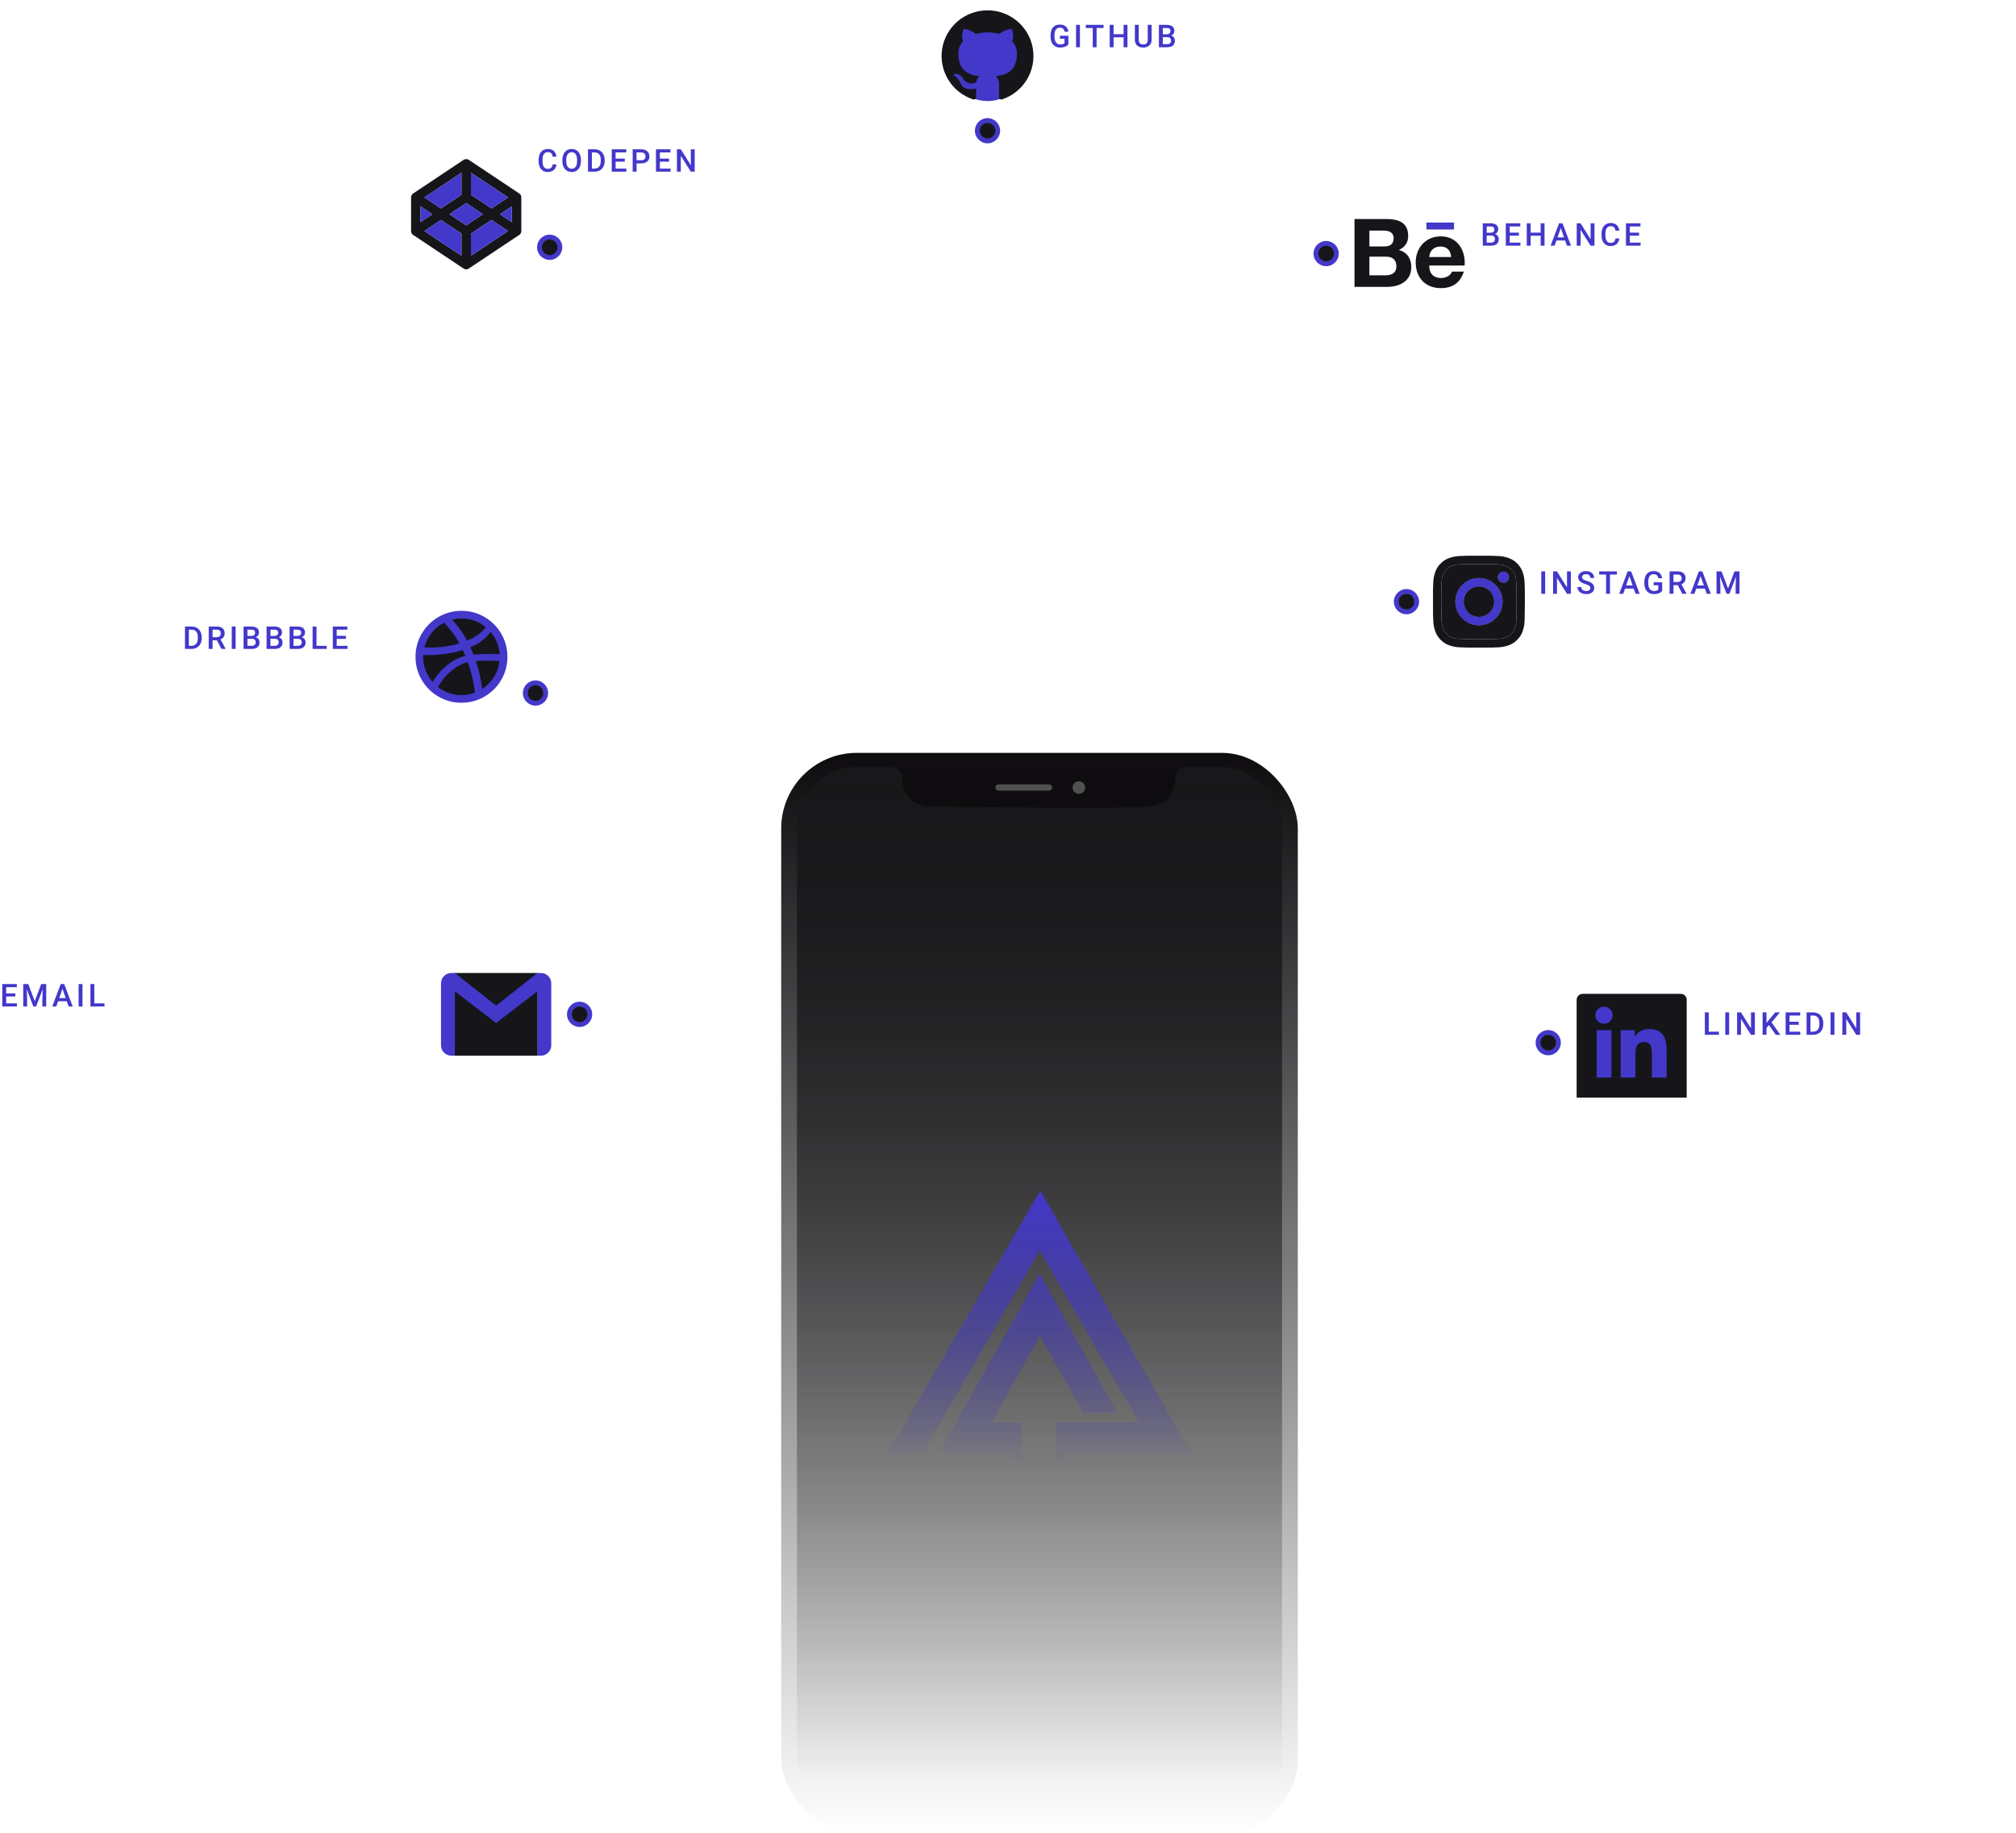 <svg width="1280" height="1164" viewBox="0 0 1280 1164" fill="none" xmlns="http://www.w3.org/2000/svg">
<rect x="496" y="478" width="328" height="686" rx="48" fill="url(#paint0_linear_5_283)"/>
<rect x="506" y="487" width="308" height="667" rx="38" fill="url(#paint1_linear_5_283)"/>
<path d="M566 487C566 487 572.5 487 573 494V496C573 496 573.5 510.5 589 512C589 512 714 514 730 512C746 510 746 496 746 496V494C746 494 746 487.5 753 487H566Z" fill="#0F0C0F"/>
<path d="M634 500H666" stroke="#505050" stroke-width="4" stroke-linecap="round" stroke-linejoin="round"/>
<circle cx="685" cy="500" r="4" fill="#505050"/>
<path d="M660.105 793.962L586.105 921.979H564L660.526 756L756 921.979L676.737 922.084L670.737 934V903.103L723.158 902.998L660.105 793.962Z" fill="url(#paint2_linear_5_283)"/>
<path d="M648.526 934V903.314H629.579L660.211 847.953L687.684 896.882H709.263L660.105 808.514L596.526 922.084H642.737L648.526 934Z" fill="url(#paint3_linear_5_283)"/>
<path d="M353 161L424.5 232.5V330.5L558 464" stroke="url(#paint4_linear_5_283)" stroke-width="3"/>
<path d="M357 157C357 161.418 353.418 165 349 165C344.582 165 341 161.418 341 157C341 152.582 344.582 149 349 149C353.418 149 357 152.582 357 157ZM344.2 157C344.2 159.651 346.349 161.8 349 161.8C351.651 161.8 353.8 159.651 353.8 157C353.8 154.349 351.651 152.2 349 152.2C346.349 152.2 344.2 154.349 344.2 157Z" fill="#4338CA"/>
<circle cx="349" cy="157" r="5" fill="#16161A"/>
<path d="M353.295 104.371C353.152 105.888 352.592 107.073 351.615 107.926C350.639 108.772 349.34 109.195 347.719 109.195C346.586 109.195 345.587 108.928 344.721 108.395C343.861 107.854 343.197 107.089 342.729 106.1C342.26 105.11 342.016 103.961 341.996 102.652V101.324C341.996 99.983 342.234 98.801 342.709 97.779C343.184 96.757 343.865 95.969 344.75 95.416C345.642 94.863 346.671 94.586 347.836 94.586C349.405 94.586 350.668 95.012 351.625 95.865C352.582 96.718 353.139 97.922 353.295 99.478H350.834C350.717 98.456 350.417 97.721 349.936 97.272C349.46 96.816 348.76 96.588 347.836 96.588C346.762 96.588 345.935 96.982 345.355 97.769C344.783 98.551 344.49 99.7 344.477 101.217V102.477C344.477 104.013 344.75 105.185 345.297 105.992C345.85 106.799 346.658 107.203 347.719 107.203C348.689 107.203 349.418 106.985 349.906 106.549C350.395 106.113 350.704 105.387 350.834 104.371H353.295ZM368.859 102.262C368.859 103.655 368.618 104.879 368.137 105.934C367.655 106.982 366.965 107.789 366.066 108.355C365.174 108.915 364.146 109.195 362.98 109.195C361.828 109.195 360.799 108.915 359.895 108.355C358.996 107.789 358.299 106.985 357.805 105.943C357.316 104.902 357.069 103.701 357.062 102.34V101.539C357.062 100.152 357.307 98.928 357.795 97.867C358.29 96.806 358.983 95.995 359.875 95.436C360.773 94.869 361.802 94.586 362.961 94.586C364.12 94.586 365.145 94.866 366.037 95.426C366.936 95.979 367.629 96.78 368.117 97.828C368.605 98.87 368.853 100.084 368.859 101.471V102.262ZM366.389 101.52C366.389 99.944 366.089 98.736 365.49 97.897C364.898 97.057 364.055 96.637 362.961 96.637C361.893 96.637 361.057 97.057 360.451 97.897C359.852 98.73 359.546 99.912 359.533 101.441V102.262C359.533 103.824 359.836 105.032 360.441 105.885C361.053 106.738 361.9 107.164 362.98 107.164C364.074 107.164 364.914 106.747 365.5 105.914C366.092 105.081 366.389 103.863 366.389 102.262V101.52ZM373.32 109V94.781H377.52C378.776 94.781 379.889 95.061 380.859 95.621C381.836 96.181 382.591 96.975 383.125 98.004C383.659 99.033 383.926 100.211 383.926 101.539V102.252C383.926 103.6 383.656 104.785 383.115 105.807C382.581 106.829 381.816 107.617 380.82 108.17C379.831 108.723 378.695 109 377.412 109H373.32ZM375.791 96.773V107.027H377.402C378.698 107.027 379.691 106.624 380.381 105.816C381.077 105.003 381.432 103.837 381.445 102.32V101.529C381.445 99.986 381.11 98.808 380.439 97.994C379.769 97.18 378.796 96.773 377.52 96.773H375.791ZM396.697 102.652H390.857V107.027H397.684V109H388.387V94.781H397.615V96.773H390.857V100.699H396.697V102.652ZM404.166 103.717V109H401.695V94.781H407.135C408.723 94.781 409.983 95.195 410.914 96.022C411.852 96.848 412.32 97.942 412.32 99.303C412.32 100.696 411.861 101.78 410.943 102.555C410.032 103.329 408.753 103.717 407.105 103.717H404.166ZM404.166 101.734H407.135C408.014 101.734 408.684 101.529 409.146 101.119C409.609 100.702 409.84 100.104 409.84 99.322C409.84 98.554 409.605 97.942 409.137 97.486C408.668 97.024 408.023 96.787 407.203 96.773H404.166V101.734ZM424.799 102.652H418.959V107.027H425.785V109H416.488V94.781H425.717V96.773H418.959V100.699H424.799V102.652ZM441.076 109H438.605L432.268 98.912V109H429.797V94.781H432.268L438.625 104.908V94.781H441.076V109Z" fill="#4338CA"/>
<path d="M342.018 132.916H341.22L345.673 121.336H346.464L342.018 132.916ZM354.066 129.012H349.225L348.126 132H347.182L351.217 121.336H352.074L356.11 132H355.172L354.066 129.012ZM349.503 128.243H353.781L351.642 122.435L349.503 128.243ZM365.624 132H364.723L358.593 122.874V132H357.685V121.336H358.593L364.73 130.469V121.336H365.624V132ZM368.334 132V121.336H371.315C372.189 121.336 372.973 121.536 373.666 121.937C374.359 122.332 374.899 122.901 375.285 123.643C375.675 124.385 375.871 125.23 375.871 126.177V127.159C375.871 128.111 375.678 128.956 375.292 129.693C374.906 130.43 374.362 130.999 373.659 131.399C372.96 131.8 372.157 132 371.249 132H368.334ZM369.235 122.105V131.238H371.256C372.379 131.238 373.28 130.867 373.959 130.125C374.638 129.378 374.977 128.37 374.977 127.1V126.163C374.977 124.937 374.643 123.956 373.974 123.218C373.305 122.481 372.423 122.11 371.33 122.105H369.235ZM384.052 126.888H379.064V131.238H384.799V132H378.163V121.336H384.762V122.105H379.064V126.126H384.052V126.888ZM390.688 127.562H387.589V132H386.681V121.336H390.146C391.283 121.336 392.172 121.612 392.812 122.164C393.451 122.715 393.771 123.487 393.771 124.478C393.771 125.162 393.571 125.765 393.17 126.287C392.77 126.81 392.233 127.171 391.559 127.371L394.225 131.905V132H393.266L390.688 127.562ZM387.589 126.792H390.351C391.107 126.792 391.715 126.578 392.174 126.148C392.633 125.718 392.863 125.162 392.863 124.478C392.863 123.726 392.624 123.143 392.145 122.728C391.667 122.312 390.995 122.105 390.131 122.105H387.589V126.792ZM402.26 129.378C402.26 128.787 402.052 128.321 401.637 127.979C401.222 127.632 400.463 127.305 399.359 126.998C398.256 126.685 397.45 126.346 396.942 125.979C396.22 125.462 395.858 124.783 395.858 123.943C395.858 123.128 396.193 122.466 396.862 121.958C397.536 121.446 398.395 121.189 399.44 121.189C400.148 121.189 400.78 121.326 401.337 121.6C401.898 121.873 402.333 122.254 402.641 122.742C402.948 123.23 403.102 123.775 403.102 124.375H402.194C402.194 123.648 401.945 123.064 401.447 122.625C400.949 122.181 400.28 121.958 399.44 121.958C398.625 121.958 397.975 122.142 397.492 122.508C397.008 122.869 396.767 123.343 396.767 123.929C396.767 124.471 396.984 124.913 397.418 125.254C397.853 125.596 398.549 125.899 399.506 126.163C400.463 126.421 401.188 126.692 401.681 126.976C402.174 127.254 402.545 127.588 402.794 127.979C403.043 128.37 403.168 128.831 403.168 129.363C403.168 130.203 402.831 130.877 402.157 131.385C401.488 131.893 400.604 132.146 399.506 132.146C398.754 132.146 398.063 132.012 397.433 131.744C396.808 131.475 396.332 131.099 396.005 130.616C395.683 130.132 395.521 129.578 395.521 128.953H396.422C396.422 129.705 396.703 130.298 397.265 130.733C397.826 131.167 398.573 131.385 399.506 131.385C400.336 131.385 401.002 131.202 401.505 130.835C402.008 130.469 402.26 129.983 402.26 129.378ZM412.997 127.247C412.997 128.228 412.826 129.09 412.484 129.832C412.147 130.574 411.664 131.146 411.034 131.546C410.404 131.946 409.677 132.146 408.852 132.146C407.606 132.146 406.601 131.702 405.834 130.813C405.067 129.92 404.684 128.716 404.684 127.203V126.104C404.684 125.132 404.855 124.273 405.197 123.526C405.543 122.774 406.032 122.198 406.662 121.797C407.292 121.392 408.017 121.189 408.837 121.189C409.657 121.189 410.38 121.387 411.005 121.783C411.635 122.178 412.121 122.737 412.462 123.46C412.804 124.183 412.982 125.02 412.997 125.972V127.247ZM412.096 126.089C412.096 124.805 411.806 123.799 411.225 123.072C410.644 122.344 409.848 121.98 408.837 121.98C407.846 121.98 407.055 122.347 406.464 123.079C405.878 123.807 405.585 124.825 405.585 126.133V127.247C405.585 128.511 405.878 129.515 406.464 130.257C407.05 130.994 407.846 131.363 408.852 131.363C409.872 131.363 410.668 130.999 411.239 130.271C411.811 129.539 412.096 128.521 412.096 127.217V126.089ZM423.207 132H422.306L416.176 122.874V132H415.268V121.336H416.176L422.313 130.469V121.336H423.207V132ZM428.437 127.664H424.928V126.924H428.437V127.664ZM435.966 129.012H431.125L430.026 132H429.081L433.117 121.336H433.974L438.009 132H437.072L435.966 129.012ZM431.403 128.243H435.68L433.542 122.435L431.403 128.243ZM447.523 132H446.623L440.492 122.874V132H439.584V121.336H440.492L446.63 130.469V121.336H447.523V132ZM450.233 132V121.336H453.214C454.088 121.336 454.872 121.536 455.565 121.937C456.259 122.332 456.798 122.901 457.184 123.643C457.575 124.385 457.77 125.23 457.77 126.177V127.159C457.77 128.111 457.577 128.956 457.191 129.693C456.806 130.43 456.261 130.999 455.558 131.399C454.86 131.8 454.057 132 453.148 132H450.233ZM451.134 122.105V131.238H453.156C454.279 131.238 455.18 130.867 455.858 130.125C456.537 129.378 456.876 128.37 456.876 127.1V126.163C456.876 124.937 456.542 123.956 455.873 123.218C455.204 122.481 454.323 122.11 453.229 122.105H451.134ZM464.047 127.562H460.949V132H460.041V121.336H463.505C464.643 121.336 465.531 121.612 466.171 122.164C466.811 122.715 467.13 123.487 467.13 124.478C467.13 125.162 466.93 125.765 466.53 126.287C466.129 126.81 465.592 127.171 464.918 127.371L467.584 131.905V132H466.625L464.047 127.562ZM460.949 126.792H463.71C464.467 126.792 465.075 126.578 465.534 126.148C465.993 125.718 466.222 125.162 466.222 124.478C466.222 123.726 465.983 123.143 465.504 122.728C465.026 122.312 464.354 122.105 463.49 122.105H460.949V126.792ZM475.473 126.888H470.485V131.238H476.22V132H469.584V121.336H476.183V122.105H470.485V126.126H475.473V126.888Z" fill="#FFFFFE"/>
<path d="M269.438 146.664L292.992 162.367V148.344L279.945 139.633L269.438 146.664ZM267.016 141.039L274.555 136L267.016 130.961V141.039ZM299.008 162.367L322.562 146.664L312.055 139.633L299.008 148.344V162.367ZM296 143.109L306.625 136L296 128.891L285.375 136L296 143.109ZM279.945 132.367L292.992 123.656V109.633L269.438 125.336L279.945 132.367ZM317.445 136L324.984 141.039V130.961L317.445 136ZM312.055 132.367L322.562 125.336L299.008 109.633V123.656L312.055 132.367ZM331 125.336V146.664C331 147.732 330.557 148.565 329.672 149.164L297.68 170.492C297.133 170.831 296.573 171 296 171C295.427 171 294.867 170.831 294.32 170.492L262.328 149.164C261.443 148.565 261 147.732 261 146.664V125.336C261 124.268 261.443 123.435 262.328 122.836L294.32 101.508C294.867 101.169 295.427 101 296 101C296.573 101 297.133 101.169 297.68 101.508L329.672 122.836C330.557 123.435 331 124.268 331 125.336Z" fill="#16161A"/>
<path d="M279.945 132.367L292.992 123.656V109.633L269.438 125.336L279.945 132.367Z" fill="#4338CA"/>
<path d="M267.016 141.039L274.555 136L267.016 130.961V141.039Z" fill="#4338CA"/>
<path d="M269.438 146.664L292.992 162.367V148.344L279.945 139.633L269.438 146.664Z" fill="#4338CA"/>
<path d="M296 143.109L306.625 136L296 128.891L285.375 136L296 143.109Z" fill="#4338CA"/>
<path d="M299.008 162.367L322.563 146.664L312.055 139.633L299.008 148.344V162.367Z" fill="#4338CA"/>
<path d="M317.445 136L324.984 141.039V130.961L317.445 136Z" fill="#4338CA"/>
<path d="M312.055 132.367L322.563 125.336L299.008 109.633V123.656L312.055 132.367Z" fill="#4338CA"/>
<path d="M626.5 89V186.5L564 249V327L626.5 389.5V470" stroke="url(#paint5_linear_5_283)" stroke-width="3"/>
<path d="M635 83C635 87.418 631.418 91 627 91C622.582 91 619 87.418 619 83C619 78.582 622.582 75 627 75C631.418 75 635 78.582 635 83ZM622.2 83C622.2 85.651 624.349 87.8 627 87.8C629.651 87.8 631.8 85.651 631.8 83C631.8 80.349 629.651 78.2 627 78.2C624.349 78.2 622.2 80.349 622.2 83Z" fill="#4338CA"/>
<circle cx="627" cy="83" r="5" fill="#16161A"/>
<path d="M678.344 28.154C677.829 28.825 677.117 29.333 676.205 29.678C675.294 30.023 674.258 30.195 673.1 30.195C671.908 30.195 670.854 29.925 669.936 29.385C669.018 28.844 668.308 28.073 667.807 27.07C667.312 26.061 667.055 24.886 667.035 23.545V22.432C667.035 20.283 667.549 18.607 668.578 17.402C669.607 16.191 671.042 15.586 672.885 15.586C674.467 15.586 675.723 15.977 676.654 16.758C677.585 17.539 678.145 18.665 678.334 20.137H675.912C675.639 18.424 674.646 17.568 672.934 17.568C671.827 17.568 670.984 17.969 670.404 18.77C669.831 19.564 669.535 20.732 669.516 22.275V23.369C669.516 24.906 669.838 26.1 670.482 26.953C671.133 27.799 672.035 28.223 673.188 28.223C674.451 28.223 675.349 27.936 675.883 27.363V24.58H672.953V22.705H678.344V28.154ZM685.666 30H683.205V15.781H685.666V30ZM700.684 17.773H696.25V30H693.799V17.773H689.404V15.781H700.684V17.773ZM715.848 30H713.387V23.682H707.029V30H704.559V15.781H707.029V21.699H713.387V15.781H715.848V30ZM731.178 15.781V25.283C731.178 26.794 730.693 27.991 729.723 28.877C728.759 29.756 727.473 30.195 725.865 30.195C724.238 30.195 722.945 29.762 721.988 28.896C721.031 28.024 720.553 26.816 720.553 25.273V15.781H723.014V25.293C723.014 26.244 723.255 26.969 723.736 27.471C724.218 27.972 724.928 28.223 725.865 28.223C727.766 28.223 728.717 27.22 728.717 25.215V15.781H731.178ZM735.824 30V15.781H740.697C742.305 15.781 743.529 16.104 744.369 16.748C745.209 17.393 745.629 18.353 745.629 19.629C745.629 20.28 745.453 20.866 745.102 21.387C744.75 21.908 744.236 22.311 743.559 22.598C744.327 22.806 744.919 23.2 745.336 23.779C745.759 24.352 745.971 25.042 745.971 25.85C745.971 27.184 745.541 28.21 744.682 28.926C743.829 29.642 742.605 30 741.01 30H735.824ZM738.295 23.584V28.027H741.039C741.814 28.027 742.419 27.835 742.855 27.451C743.292 27.067 743.51 26.533 743.51 25.85C743.51 24.372 742.755 23.616 741.244 23.584H738.295ZM738.295 21.768H740.717C741.485 21.768 742.084 21.595 742.514 21.25C742.95 20.898 743.168 20.404 743.168 19.766C743.168 19.062 742.966 18.555 742.562 18.242C742.165 17.93 741.544 17.773 740.697 17.773H738.295V21.768Z" fill="#4338CA"/>
<path d="M667.018 53.916H666.22L670.673 42.336H671.464L667.018 53.916ZM679.066 50.012H674.225L673.126 53H672.182L676.217 42.336H677.074L681.11 53H680.172L679.066 50.012ZM674.503 49.243H678.781L676.642 43.435L674.503 49.243ZM690.624 53H689.723L683.593 43.874V53H682.685V42.336H683.593L689.73 51.469V42.336H690.624V53ZM693.334 53V42.336H696.315C697.189 42.336 697.973 42.536 698.666 42.937C699.359 43.332 699.899 43.901 700.285 44.643C700.675 45.385 700.871 46.23 700.871 47.177V48.159C700.871 49.111 700.678 49.956 700.292 50.693C699.906 51.43 699.362 51.999 698.659 52.399C697.96 52.8 697.157 53 696.249 53H693.334ZM694.235 43.105V52.238H696.256C697.379 52.238 698.28 51.867 698.959 51.125C699.638 50.378 699.977 49.37 699.977 48.1V47.163C699.977 45.937 699.643 44.956 698.974 44.218C698.305 43.481 697.423 43.11 696.33 43.105H694.235ZM709.052 47.888H704.064V52.238H709.799V53H703.163V42.336H709.762V43.105H704.064V47.126H709.052V47.888ZM715.688 48.562H712.589V53H711.681V42.336H715.146C716.283 42.336 717.172 42.612 717.812 43.164C718.451 43.715 718.771 44.487 718.771 45.478C718.771 46.162 718.571 46.765 718.17 47.287C717.77 47.81 717.233 48.171 716.559 48.371L719.225 52.905V53H718.266L715.688 48.562ZM712.589 47.792H715.351C716.107 47.792 716.715 47.578 717.174 47.148C717.633 46.718 717.863 46.162 717.863 45.478C717.863 44.726 717.624 44.143 717.145 43.727C716.667 43.312 715.995 43.105 715.131 43.105H712.589V47.792ZM727.26 50.378C727.26 49.787 727.052 49.321 726.637 48.979C726.222 48.632 725.463 48.305 724.359 47.998C723.256 47.685 722.45 47.346 721.942 46.98C721.22 46.462 720.858 45.783 720.858 44.943C720.858 44.128 721.193 43.466 721.862 42.959C722.536 42.446 723.395 42.19 724.44 42.19C725.148 42.19 725.78 42.326 726.337 42.6C726.898 42.873 727.333 43.254 727.641 43.742C727.948 44.23 728.102 44.775 728.102 45.376H727.194C727.194 44.648 726.945 44.065 726.447 43.625C725.949 43.181 725.28 42.959 724.44 42.959C723.625 42.959 722.975 43.142 722.492 43.508C722.008 43.869 721.767 44.343 721.767 44.929C721.767 45.471 721.984 45.913 722.418 46.254C722.853 46.596 723.549 46.899 724.506 47.163C725.463 47.421 726.188 47.692 726.681 47.976C727.174 48.254 727.545 48.588 727.794 48.979C728.043 49.37 728.168 49.831 728.168 50.363C728.168 51.203 727.831 51.877 727.157 52.385C726.488 52.893 725.604 53.147 724.506 53.147C723.754 53.147 723.063 53.012 722.433 52.744C721.808 52.475 721.332 52.099 721.005 51.616C720.683 51.132 720.521 50.578 720.521 49.953H721.422C721.422 50.705 721.703 51.298 722.265 51.733C722.826 52.167 723.573 52.385 724.506 52.385C725.336 52.385 726.002 52.202 726.505 51.835C727.008 51.469 727.26 50.983 727.26 50.378ZM737.997 48.247C737.997 49.228 737.826 50.09 737.484 50.832C737.147 51.574 736.664 52.145 736.034 52.546C735.404 52.946 734.677 53.147 733.852 53.147C732.606 53.147 731.601 52.702 730.834 51.813C730.067 50.92 729.684 49.716 729.684 48.203V47.104C729.684 46.132 729.855 45.273 730.197 44.526C730.543 43.774 731.032 43.198 731.662 42.797C732.292 42.392 733.017 42.19 733.837 42.19C734.657 42.19 735.38 42.387 736.005 42.783C736.635 43.178 737.121 43.737 737.462 44.46C737.804 45.183 737.982 46.02 737.997 46.972V48.247ZM737.096 47.089C737.096 45.805 736.806 44.799 736.225 44.072C735.644 43.344 734.848 42.98 733.837 42.98C732.846 42.98 732.055 43.347 731.464 44.079C730.878 44.807 730.585 45.825 730.585 47.133V48.247C730.585 49.511 730.878 50.515 731.464 51.257C732.05 51.994 732.846 52.363 733.852 52.363C734.872 52.363 735.668 51.999 736.239 51.272C736.811 50.539 737.096 49.521 737.096 48.217V47.089ZM748.207 53H747.306L741.176 43.874V53H740.268V42.336H741.176L747.313 51.469V42.336H748.207V53ZM753.437 48.664H749.928V47.924H753.437V48.664ZM760.966 50.012H756.125L755.026 53H754.081L758.117 42.336H758.974L763.009 53H762.072L760.966 50.012ZM756.403 49.243H760.68L758.542 43.435L756.403 49.243ZM772.523 53H771.623L765.492 43.874V53H764.584V42.336H765.492L771.63 51.469V42.336H772.523V53ZM775.233 53V42.336H778.214C779.088 42.336 779.872 42.536 780.565 42.937C781.259 43.332 781.798 43.901 782.184 44.643C782.575 45.385 782.77 46.23 782.77 47.177V48.159C782.77 49.111 782.577 49.956 782.191 50.693C781.806 51.43 781.261 51.999 780.558 52.399C779.86 52.8 779.057 53 778.148 53H775.233ZM776.134 43.105V52.238H778.156C779.279 52.238 780.18 51.867 780.858 51.125C781.537 50.378 781.876 49.37 781.876 48.1V47.163C781.876 45.937 781.542 44.956 780.873 44.218C780.204 43.481 779.323 43.11 778.229 43.105H776.134ZM789.047 48.562H785.949V53H785.041V42.336H788.505C789.643 42.336 790.531 42.612 791.171 43.164C791.811 43.715 792.13 44.487 792.13 45.478C792.13 46.162 791.93 46.765 791.53 47.287C791.129 47.81 790.592 48.171 789.918 48.371L792.584 52.905V53H791.625L789.047 48.562ZM785.949 47.792H788.71C789.467 47.792 790.075 47.578 790.534 47.148C790.993 46.718 791.222 46.162 791.222 45.478C791.222 44.726 790.983 44.143 790.504 43.727C790.026 43.312 789.354 43.105 788.49 43.105H785.949V47.792ZM800.473 47.888H795.485V52.238H801.22V53H794.584V42.336H801.183V43.105H795.485V47.126H800.473V47.888ZM805.644 48.664H802.135V47.924H805.644V48.664ZM808.317 48.657V53H807.416V42.336H811.049C812.157 42.336 813.031 42.619 813.671 43.185C814.315 43.752 814.638 44.531 814.638 45.522C814.638 46.523 814.328 47.297 813.708 47.844C813.092 48.386 812.199 48.657 811.027 48.657H808.317ZM808.317 47.895H811.049C811.923 47.895 812.589 47.688 813.048 47.273C813.507 46.857 813.737 46.279 813.737 45.537C813.737 44.799 813.507 44.213 813.048 43.779C812.594 43.339 811.947 43.115 811.107 43.105H808.317V47.895Z" fill="#FFFFFE"/>
<ellipse cx="627" cy="36.458" rx="26.25" ry="27.708" fill="#4338CA"/>
<path d="M627 6.553C620.074 6.553 613.374 9.004 608.1 13.468C602.825 17.931 599.319 24.116 598.21 30.914C597.1 37.713 598.46 44.683 602.044 50.576C605.629 56.47 611.206 60.902 617.776 63.081C619.234 63.334 619.781 62.464 619.781 61.703C619.781 61.014 619.745 58.729 619.745 56.3C612.416 57.642 610.521 54.523 609.937 52.892C609.29 51.305 608.264 49.899 606.948 48.794C605.927 48.251 604.469 46.909 606.911 46.873C607.844 46.974 608.738 47.296 609.519 47.814C610.3 48.331 610.943 49.029 611.396 49.846C611.795 50.559 612.331 51.186 612.974 51.692C613.617 52.199 614.354 52.574 615.144 52.796C615.933 53.018 616.758 53.083 617.573 52.988C618.387 52.892 619.175 52.638 619.89 52.239C620.017 50.764 620.677 49.386 621.75 48.359C615.26 47.634 608.479 45.132 608.479 34.037C608.438 31.154 609.508 28.365 611.469 26.241C610.577 23.736 610.681 20.986 611.76 18.555C611.76 18.555 614.203 17.793 619.781 21.528C624.554 20.222 629.592 20.222 634.364 21.528C639.942 17.757 642.385 18.555 642.385 18.555C643.464 20.986 643.569 23.736 642.677 26.241C644.644 28.361 645.714 31.153 645.666 34.037C645.666 45.169 638.849 47.634 632.359 48.359C633.055 49.061 633.591 49.904 633.931 50.83C634.271 51.755 634.406 52.743 634.328 53.726C634.328 57.606 634.291 60.724 634.291 61.703C634.291 62.464 634.838 63.371 636.297 63.081C642.855 60.884 648.416 56.442 651.985 50.545C655.555 44.649 656.901 37.683 655.784 30.89C654.667 24.098 651.159 17.922 645.887 13.464C640.614 9.006 633.92 6.556 627 6.553Z" fill="#16161A"/>
<path d="M884.5 382H835.5L793 424V468" stroke="url(#paint6_linear_5_283)" stroke-width="3" stroke-linecap="square"/>
<path d="M901 382C901 386.418 897.418 390 893 390C888.582 390 885 386.418 885 382C885 377.582 888.582 374 893 374C897.418 374 901 377.582 901 382ZM888.2 382C888.2 384.651 890.349 386.8 893 386.8C895.651 386.8 897.8 384.651 897.8 382C897.8 379.349 895.651 377.2 893 377.2C890.349 377.2 888.2 379.349 888.2 382Z" fill="#4338CA"/>
<circle cx="893" cy="382" r="5" fill="#16161A"/>
<path d="M981.053 377H978.592V362.781H981.053V377ZM997.369 377H994.898L988.561 366.912V377H986.09V362.781H988.561L994.918 372.908V362.781H997.369V377ZM1009.72 373.338C1009.72 372.713 1009.5 372.231 1009.06 371.893C1008.62 371.554 1007.83 371.212 1006.68 370.867C1005.54 370.522 1004.63 370.138 1003.95 369.715C1002.65 368.901 1002.01 367.84 1002.01 366.531C1002.01 365.385 1002.47 364.441 1003.4 363.699C1004.34 362.957 1005.55 362.586 1007.04 362.586C1008.03 362.586 1008.92 362.768 1009.69 363.133C1010.47 363.497 1011.07 364.018 1011.52 364.695C1011.96 365.366 1012.18 366.111 1012.18 366.932H1009.72C1009.72 366.189 1009.49 365.61 1009.02 365.193C1008.56 364.77 1007.89 364.559 1007.03 364.559C1006.22 364.559 1005.59 364.731 1005.14 365.076C1004.7 365.421 1004.48 365.903 1004.48 366.521C1004.48 367.042 1004.72 367.479 1005.2 367.83C1005.68 368.175 1006.48 368.514 1007.58 368.846C1008.69 369.171 1009.58 369.546 1010.25 369.969C1010.92 370.385 1011.41 370.867 1011.72 371.414C1012.04 371.954 1012.19 372.589 1012.19 373.318C1012.19 374.503 1011.74 375.447 1010.82 376.15C1009.92 376.847 1008.69 377.195 1007.13 377.195C1006.1 377.195 1005.16 377.007 1004.29 376.629C1003.43 376.245 1002.76 375.717 1002.28 375.047C1001.8 374.376 1001.57 373.595 1001.57 372.703H1004.04C1004.04 373.51 1004.3 374.135 1004.84 374.578C1005.37 375.021 1006.14 375.242 1007.13 375.242C1007.99 375.242 1008.64 375.07 1009.07 374.725C1009.5 374.373 1009.72 373.911 1009.72 373.338ZM1026.63 364.773H1022.2V377H1019.75V364.773H1015.35V362.781H1026.63V364.773ZM1037.29 373.689H1031.79L1030.63 377H1028.07L1033.44 362.781H1035.65L1041.04 377H1038.46L1037.29 373.689ZM1032.48 371.697H1036.6L1034.54 365.799L1032.48 371.697ZM1055.34 375.154C1054.83 375.825 1054.11 376.333 1053.2 376.678C1052.29 377.023 1051.25 377.195 1050.1 377.195C1048.9 377.195 1047.85 376.925 1046.93 376.385C1046.01 375.844 1045.3 375.073 1044.8 374.07C1044.31 373.061 1044.05 371.886 1044.03 370.545V369.432C1044.03 367.283 1044.55 365.607 1045.57 364.402C1046.6 363.191 1048.04 362.586 1049.88 362.586C1051.46 362.586 1052.72 362.977 1053.65 363.758C1054.58 364.539 1055.14 365.665 1055.33 367.137H1052.91C1052.63 365.424 1051.64 364.568 1049.93 364.568C1048.82 364.568 1047.98 364.969 1047.4 365.77C1046.83 366.564 1046.53 367.732 1046.51 369.275V370.369C1046.51 371.906 1046.83 373.1 1047.48 373.953C1048.13 374.799 1049.03 375.223 1050.18 375.223C1051.45 375.223 1052.35 374.936 1052.88 374.363V371.58H1049.95V369.705H1055.34V375.154ZM1065.28 371.521H1062.53V377H1060.05V362.781H1065.05C1066.7 362.781 1067.96 363.149 1068.85 363.885C1069.75 364.62 1070.19 365.685 1070.19 367.078C1070.19 368.029 1069.96 368.826 1069.5 369.471C1069.04 370.109 1068.4 370.6 1067.58 370.945L1070.78 376.873V377H1068.13L1065.28 371.521ZM1062.53 369.539H1065.06C1065.9 369.539 1066.55 369.331 1067.02 368.914C1067.49 368.491 1067.72 367.915 1067.72 367.186C1067.72 366.424 1067.5 365.835 1067.07 365.418C1066.64 365.001 1065.99 364.786 1065.13 364.773H1062.53V369.539ZM1082.49 373.689H1076.99L1075.83 377H1073.27L1078.64 362.781H1080.85L1086.23 377H1083.66L1082.49 373.689ZM1077.68 371.697H1081.8L1079.74 365.799L1077.68 371.697ZM1093.06 362.781L1097.16 373.68L1101.25 362.781H1104.45V377H1101.98V372.312L1102.23 366.043L1098.03 377H1096.26L1092.07 366.053L1092.32 372.312V377H1089.86V362.781H1093.06Z" fill="#4338CA"/>
<path d="M989.847 396.243C989.822 396.96 989.69 397.627 989.451 398.242C989.212 398.853 988.88 399.324 988.455 399.656C988.035 399.983 987.547 400.146 986.99 400.146C986.517 400.146 986.131 400.022 985.833 399.773C985.535 399.524 985.337 399.175 985.24 398.726C984.712 399.673 983.985 400.146 983.057 400.146C982.374 400.146 981.863 399.851 981.526 399.26C981.189 398.669 981.065 397.874 981.153 396.873C981.226 396.077 981.407 395.369 981.695 394.749C981.988 394.124 982.366 393.638 982.83 393.291C983.299 392.939 983.799 392.764 984.332 392.764C984.708 392.764 985.037 392.817 985.32 392.925C985.604 393.027 985.933 393.237 986.309 393.555L985.936 397.729C985.887 398.296 985.958 398.735 986.148 399.048C986.343 399.36 986.653 399.517 987.078 399.517C987.679 399.517 988.165 399.224 988.536 398.638C988.912 398.047 989.122 397.249 989.166 396.243C989.258 394.265 988.882 392.778 988.038 391.782C987.193 390.781 985.914 390.281 984.2 390.281C983.169 390.281 982.239 390.54 981.409 391.057C980.584 391.57 979.932 392.297 979.454 393.24C978.975 394.182 978.707 395.269 978.648 396.499C978.589 397.729 978.75 398.813 979.131 399.751C979.517 400.684 980.096 401.401 980.867 401.904C981.644 402.407 982.566 402.659 983.636 402.659C984.085 402.659 984.527 402.605 984.961 402.498C985.396 402.39 985.76 402.251 986.053 402.08L986.28 402.666C986.001 402.852 985.613 403.005 985.115 403.127C984.617 403.254 984.114 403.318 983.606 403.318C982.386 403.318 981.336 403.042 980.457 402.49C979.578 401.943 978.919 401.152 978.479 400.117C978.045 399.087 977.857 397.881 977.916 396.499C977.974 395.142 978.272 393.94 978.809 392.896C979.351 391.846 980.091 391.035 981.028 390.464C981.966 389.888 983.033 389.6 984.229 389.6C985.474 389.6 986.529 389.861 987.393 390.383C988.257 390.901 988.897 391.66 989.312 392.661C989.727 393.662 989.905 394.856 989.847 396.243ZM981.929 397.905C981.983 398.394 982.12 398.772 982.339 399.041C982.559 399.304 982.85 399.436 983.211 399.436C984.114 399.436 984.781 398.813 985.21 397.568L985.54 393.789C985.213 393.55 984.827 393.43 984.383 393.43C983.841 393.43 983.37 393.647 982.969 394.082C982.574 394.512 982.283 395.107 982.098 395.869C981.912 396.626 981.856 397.305 981.929 397.905ZM997.801 397.012H992.959L991.861 400H990.916L994.952 389.336H995.809L999.844 400H998.907L997.801 397.012ZM993.238 396.243H997.515L995.376 390.435L993.238 396.243ZM1009.36 400H1008.46L1002.33 390.874V400H1001.42V389.336H1002.33L1008.46 398.469V389.336H1009.36V400ZM1012.07 400V389.336H1015.05C1015.92 389.336 1016.71 389.536 1017.4 389.937C1018.09 390.332 1018.63 390.901 1019.02 391.643C1019.41 392.385 1019.6 393.23 1019.6 394.177V395.159C1019.6 396.111 1019.41 396.956 1019.03 397.693C1018.64 398.43 1018.1 398.999 1017.39 399.399C1016.69 399.8 1015.89 400 1014.98 400H1012.07ZM1012.97 390.105V399.238H1014.99C1016.11 399.238 1017.01 398.867 1017.69 398.125C1018.37 397.378 1018.71 396.37 1018.71 395.1V394.163C1018.71 392.937 1018.38 391.956 1017.71 391.218C1017.04 390.481 1016.16 390.11 1015.06 390.105H1012.97ZM1023.5 394.192H1024.41C1024.91 394.192 1025.35 394.104 1025.73 393.928C1026.1 393.748 1026.39 393.503 1026.58 393.196C1026.79 392.883 1026.89 392.524 1026.89 392.119C1026.89 391.436 1026.69 390.901 1026.31 390.515C1025.92 390.129 1025.37 389.937 1024.64 389.937C1023.96 389.937 1023.4 390.139 1022.96 390.544C1022.52 390.945 1022.31 391.475 1022.31 392.134H1021.43C1021.43 391.582 1021.57 391.079 1021.85 390.625C1022.12 390.166 1022.51 389.812 1023 389.563C1023.5 389.314 1024.04 389.189 1024.64 389.189C1025.61 389.189 1026.37 389.453 1026.93 389.98C1027.49 390.508 1027.76 391.23 1027.76 392.148C1027.76 392.661 1027.6 393.135 1027.27 393.569C1026.95 393.999 1026.51 394.321 1025.94 394.536C1026.6 394.722 1027.11 395.042 1027.45 395.496C1027.79 395.945 1027.96 396.482 1027.96 397.107C1027.96 398.02 1027.66 398.755 1027.07 399.312C1026.47 399.868 1025.68 400.146 1024.68 400.146C1024.05 400.146 1023.46 400.02 1022.93 399.766C1022.4 399.512 1021.99 399.158 1021.7 398.704C1021.41 398.245 1021.27 397.712 1021.27 397.107H1022.15C1022.15 397.786 1022.38 398.34 1022.86 398.77C1023.33 399.194 1023.94 399.407 1024.68 399.407C1025.44 399.407 1026.03 399.214 1026.45 398.828C1026.87 398.438 1027.08 397.874 1027.08 397.136C1027.08 396.423 1026.85 395.879 1026.39 395.503C1025.94 395.127 1025.27 394.939 1024.38 394.939H1023.5V394.192ZM1034.2 395.562H1031.1V400H1030.2V389.336H1033.66C1034.8 389.336 1035.69 389.612 1036.33 390.164C1036.97 390.715 1037.29 391.487 1037.29 392.478C1037.29 393.162 1037.09 393.765 1036.69 394.287C1036.28 394.81 1035.75 395.171 1035.07 395.371L1037.74 399.905V400H1036.78L1034.2 395.562ZM1031.1 394.792H1033.87C1034.62 394.792 1035.23 394.578 1035.69 394.148C1036.15 393.718 1036.38 393.162 1036.38 392.478C1036.38 391.726 1036.14 391.143 1035.66 390.728C1035.18 390.312 1034.51 390.105 1033.65 390.105H1031.1V394.792ZM1045.77 397.378C1045.77 396.787 1045.57 396.321 1045.15 395.979C1044.74 395.632 1043.98 395.305 1042.87 394.998C1041.77 394.685 1040.96 394.346 1040.46 393.979C1039.73 393.462 1039.37 392.783 1039.37 391.943C1039.37 391.128 1039.71 390.466 1040.38 389.958C1041.05 389.446 1041.91 389.189 1042.95 389.189C1043.66 389.189 1044.29 389.326 1044.85 389.6C1045.41 389.873 1045.85 390.254 1046.16 390.742C1046.46 391.23 1046.62 391.775 1046.62 392.375H1045.71C1045.71 391.648 1045.46 391.064 1044.96 390.625C1044.46 390.181 1043.79 389.958 1042.95 389.958C1042.14 389.958 1041.49 390.142 1041.01 390.508C1040.52 390.869 1040.28 391.343 1040.28 391.929C1040.28 392.471 1040.5 392.913 1040.93 393.254C1041.37 393.596 1042.06 393.899 1043.02 394.163C1043.98 394.421 1044.7 394.692 1045.2 394.976C1045.69 395.254 1046.06 395.588 1046.31 395.979C1046.56 396.37 1046.68 396.831 1046.68 397.363C1046.68 398.203 1046.35 398.877 1045.67 399.385C1045 399.893 1044.12 400.146 1043.02 400.146C1042.27 400.146 1041.58 400.012 1040.95 399.744C1040.32 399.475 1039.85 399.099 1039.52 398.616C1039.2 398.132 1039.04 397.578 1039.04 396.953H1039.94C1039.94 397.705 1040.22 398.298 1040.78 398.733C1041.34 399.167 1042.09 399.385 1043.02 399.385C1043.85 399.385 1044.52 399.202 1045.02 398.835C1045.52 398.469 1045.77 397.983 1045.77 397.378ZM1056.51 395.247C1056.51 396.228 1056.34 397.09 1056 397.832C1055.66 398.574 1055.18 399.146 1054.55 399.546C1053.92 399.946 1053.19 400.146 1052.37 400.146C1051.12 400.146 1050.12 399.702 1049.35 398.813C1048.58 397.92 1048.2 396.716 1048.2 395.203V394.104C1048.2 393.132 1048.37 392.273 1048.71 391.526C1049.06 390.774 1049.55 390.198 1050.18 389.797C1050.81 389.392 1051.53 389.189 1052.35 389.189C1053.17 389.189 1053.89 389.387 1054.52 389.783C1055.15 390.178 1055.64 390.737 1055.98 391.46C1056.32 392.183 1056.5 393.02 1056.51 393.972V395.247ZM1055.61 394.089C1055.61 392.805 1055.32 391.799 1054.74 391.072C1054.16 390.344 1053.36 389.98 1052.35 389.98C1051.36 389.98 1050.57 390.347 1049.98 391.079C1049.39 391.807 1049.1 392.825 1049.1 394.133V395.247C1049.1 396.511 1049.39 397.515 1049.98 398.257C1050.56 398.994 1051.36 399.363 1052.37 399.363C1053.39 399.363 1054.18 398.999 1054.75 398.271C1055.33 397.539 1055.61 396.521 1055.61 395.217V394.089ZM1066.72 400H1065.82L1059.69 390.874V400H1058.78V389.336H1059.69L1065.83 398.469V389.336H1066.72V400ZM1075.32 397.012H1070.48L1069.38 400H1068.44L1072.47 389.336H1073.33L1077.36 400H1076.43L1075.32 397.012ZM1070.76 396.243H1075.03L1072.9 390.435L1070.76 396.243ZM1086.88 400H1085.98L1079.85 390.874V400H1078.94V389.336H1079.85L1085.98 398.469V389.336H1086.88V400ZM1089.59 400V389.336H1092.57C1093.44 389.336 1094.23 389.536 1094.92 389.937C1095.61 390.332 1096.15 390.901 1096.54 391.643C1096.93 392.385 1097.12 393.23 1097.12 394.177V395.159C1097.12 396.111 1096.93 396.956 1096.55 397.693C1096.16 398.43 1095.62 398.999 1094.91 399.399C1094.21 399.8 1093.41 400 1092.5 400H1089.59ZM1090.49 390.105V399.238H1092.51C1093.63 399.238 1094.53 398.867 1095.21 398.125C1095.89 397.378 1096.23 396.37 1096.23 395.1V394.163C1096.23 392.937 1095.9 391.956 1095.23 391.218C1094.56 390.481 1093.68 390.11 1092.58 390.105H1090.49ZM1103.4 395.562H1100.3V400H1099.4V389.336H1102.86C1104 389.336 1104.89 389.612 1105.53 390.164C1106.17 390.715 1106.48 391.487 1106.48 392.478C1106.48 393.162 1106.28 393.765 1105.88 394.287C1105.48 394.81 1104.95 395.171 1104.27 395.371L1106.94 399.905V400H1105.98L1103.4 395.562ZM1100.3 394.792H1103.06C1103.82 394.792 1104.43 394.578 1104.89 394.148C1105.35 393.718 1105.58 393.162 1105.58 392.478C1105.58 391.726 1105.34 391.143 1104.86 390.728C1104.38 390.312 1103.71 390.105 1102.84 390.105H1100.3V394.792ZM1114.83 394.888H1109.84V399.238H1115.57V400H1108.94V389.336H1115.54V390.105H1109.84V394.126H1114.83V394.888Z" fill="#FFFFFE"/>
<path d="M954.575 362.925C953.882 362.925 953.206 363.13 952.63 363.515C952.055 363.9 951.606 364.446 951.341 365.086C951.076 365.725 951.007 366.429 951.142 367.108C951.277 367.787 951.61 368.411 952.1 368.9C952.589 369.39 953.213 369.723 953.892 369.858C954.571 369.993 955.275 369.924 955.914 369.659C956.554 369.394 957.1 368.945 957.485 368.37C957.869 367.794 958.075 367.117 958.075 366.425C958.075 365.497 957.706 364.607 957.05 363.95C956.393 363.294 955.503 362.925 954.575 362.925ZM967.991 369.983C967.935 367.564 967.481 365.169 966.65 362.896C965.908 360.951 964.754 359.19 963.266 357.733C961.822 356.238 960.057 355.092 958.104 354.379C955.837 353.522 953.44 353.059 951.016 353.008C947.925 352.833 946.933 352.833 939 352.833C931.066 352.833 930.075 352.833 926.983 353.008C924.56 353.059 922.163 353.522 919.896 354.379C917.946 355.099 916.182 356.245 914.733 357.733C913.238 359.178 912.091 360.943 911.379 362.896C910.522 365.163 910.058 367.56 910.008 369.983C909.833 373.075 909.833 374.067 909.833 382C909.833 389.933 909.833 390.925 910.008 394.017C910.058 396.44 910.522 398.837 911.379 401.104C912.091 403.057 913.238 404.823 914.733 406.267C916.182 407.756 917.946 408.902 919.896 409.621C922.163 410.478 924.56 410.942 926.983 410.992C930.075 411.167 931.066 411.167 939 411.167C946.933 411.167 947.925 411.167 951.016 410.992C953.44 410.942 955.837 410.478 958.104 409.621C960.057 408.909 961.822 407.762 963.266 406.267C964.76 404.816 965.916 403.053 966.65 401.104C967.481 398.831 967.935 396.437 967.991 394.017C967.991 390.925 968.166 389.933 968.166 382C968.166 374.067 968.166 373.075 967.991 369.983ZM962.741 393.667C962.72 395.518 962.385 397.353 961.75 399.092C961.284 400.361 960.536 401.508 959.562 402.446C958.616 403.41 957.472 404.156 956.208 404.634C954.469 405.269 952.634 405.604 950.783 405.625C947.866 405.771 946.787 405.8 939.116 405.8C931.446 405.8 930.366 405.8 927.45 405.625C925.527 405.661 923.613 405.365 921.791 404.75C920.583 404.249 919.491 403.504 918.583 402.563C917.615 401.626 916.876 400.478 916.425 399.208C915.713 397.444 915.318 395.568 915.258 393.667C915.258 390.75 915.083 389.671 915.083 382C915.083 374.329 915.083 373.25 915.258 370.333C915.271 368.441 915.617 366.565 916.279 364.792C916.792 363.561 917.58 362.463 918.583 361.583C919.469 360.581 920.564 359.784 921.791 359.25C923.569 358.609 925.443 358.273 927.333 358.258C930.25 358.258 931.329 358.083 939 358.083C946.671 358.083 947.75 358.083 950.666 358.258C952.518 358.28 954.352 358.615 956.091 359.25C957.417 359.742 958.606 360.542 959.562 361.583C960.518 362.479 961.265 363.575 961.75 364.792C962.398 366.568 962.733 368.443 962.741 370.333C962.887 373.25 962.916 374.329 962.916 382C962.916 389.671 962.887 390.75 962.741 393.667ZM939 367.038C936.042 367.043 933.152 367.926 930.695 369.573C928.238 371.221 926.325 373.56 925.197 376.294C924.069 379.029 923.777 382.037 924.357 384.937C924.938 387.838 926.365 390.501 928.459 392.591C930.553 394.68 933.219 396.102 936.121 396.677C939.022 397.252 942.029 396.954 944.761 395.821C947.494 394.688 949.829 392.77 951.472 390.31C953.115 387.85 953.991 384.958 953.991 382C953.995 380.032 953.61 378.082 952.857 376.263C952.105 374.444 951 372.792 949.607 371.401C948.214 370.011 946.56 368.909 944.739 368.16C942.919 367.412 940.968 367.03 939 367.038ZM939 391.713C937.079 391.713 935.201 391.143 933.604 390.076C932.006 389.009 930.762 387.492 930.026 385.717C929.291 383.942 929.099 381.989 929.474 380.105C929.849 378.221 930.774 376.491 932.132 375.132C933.49 373.774 935.221 372.849 937.105 372.474C938.989 372.1 940.942 372.292 942.716 373.027C944.491 373.762 946.008 375.007 947.075 376.604C948.143 378.201 948.712 380.079 948.712 382C948.712 383.276 948.461 384.539 947.973 385.717C947.485 386.895 946.769 387.966 945.867 388.868C944.966 389.77 943.895 390.485 942.716 390.973C941.538 391.461 940.275 391.713 939 391.713Z" fill="#16161A"/>
<path fill-rule="evenodd" clip-rule="evenodd" d="M962.741 393.667C962.72 395.518 962.385 397.353 961.75 399.092C961.284 400.361 960.536 401.508 959.562 402.446C958.616 403.41 957.472 404.156 956.208 404.634C954.469 405.269 952.634 405.604 950.783 405.625C947.866 405.771 946.787 405.8 939.116 405.8C931.446 405.8 930.366 405.8 927.45 405.625C925.527 405.661 923.613 405.365 921.791 404.75C920.583 404.249 919.491 403.504 918.583 402.563C917.615 401.626 916.876 400.478 916.425 399.208C915.713 397.444 915.318 395.568 915.258 393.667C915.258 390.75 915.083 389.671 915.083 382C915.083 374.329 915.083 373.25 915.258 370.333C915.271 368.441 915.617 366.565 916.279 364.792C916.792 363.561 917.58 362.463 918.583 361.583C919.469 360.581 920.564 359.784 921.791 359.25C923.569 358.609 925.443 358.273 927.333 358.258C930.25 358.258 931.329 358.083 939 358.083C946.671 358.083 947.75 358.083 950.666 358.258C952.518 358.28 954.352 358.615 956.091 359.25C957.417 359.742 958.606 360.542 959.562 361.583C960.518 362.479 961.265 363.575 961.75 364.792C962.398 366.568 962.733 368.443 962.741 370.333C962.887 373.25 962.916 374.329 962.916 382C962.916 389.671 962.887 390.75 962.741 393.667ZM952.63 363.515C953.206 363.13 953.882 362.925 954.575 362.925C955.503 362.925 956.393 363.294 957.05 363.95C957.706 364.607 958.075 365.497 958.075 366.425C958.075 367.117 957.869 367.794 957.485 368.37C957.1 368.945 956.554 369.394 955.914 369.659C955.275 369.924 954.571 369.993 953.892 369.858C953.213 369.723 952.589 369.39 952.1 368.9C951.61 368.411 951.277 367.787 951.142 367.108C951.007 366.429 951.076 365.725 951.341 365.086C951.606 364.446 952.055 363.9 952.63 363.515ZM930.695 369.573C933.152 367.926 936.042 367.043 939 367.038C940.968 367.03 942.919 367.412 944.739 368.16C946.56 368.909 948.214 370.011 949.607 371.401C951 372.792 952.105 374.444 952.857 376.263C953.61 378.082 953.995 380.032 953.991 382C953.991 384.958 953.115 387.85 951.472 390.31C949.829 392.77 947.494 394.688 944.761 395.821C942.029 396.954 939.022 397.252 936.121 396.677C933.219 396.102 930.553 394.68 928.459 392.591C926.365 390.501 924.938 387.838 924.357 384.937C923.777 382.037 924.069 379.029 925.197 376.294C926.325 373.56 928.238 371.221 930.695 369.573Z" fill="#16161A"/>
<path d="M939 391.713C937.079 391.713 935.201 391.143 933.604 390.076C932.006 389.009 930.762 387.492 930.026 385.717C929.291 383.942 929.099 381.989 929.474 380.105C929.849 378.221 930.774 376.491 932.132 375.132C933.49 373.774 935.221 372.849 937.105 372.474C938.989 372.1 940.942 372.292 942.716 373.027C944.491 373.762 946.008 375.007 947.075 376.604C948.143 378.201 948.712 380.079 948.712 382C948.712 383.276 948.461 384.539 947.973 385.717C947.485 386.895 946.769 387.966 945.867 388.868C944.966 389.77 943.895 390.485 942.716 390.973C941.538 391.461 940.275 391.713 939 391.713Z" fill="#16161A"/>
<path fill-rule="evenodd" clip-rule="evenodd" d="M952.63 363.515C953.206 363.13 953.882 362.925 954.575 362.925C955.503 362.925 956.393 363.294 957.05 363.95C957.706 364.607 958.075 365.497 958.075 366.425C958.075 367.117 957.869 367.794 957.485 368.37C957.1 368.945 956.554 369.394 955.914 369.659C955.275 369.924 954.571 369.993 953.892 369.858C953.213 369.723 952.589 369.39 952.1 368.9C951.61 368.411 951.277 367.787 951.142 367.108C951.007 366.429 951.076 365.725 951.341 365.086C951.606 364.446 952.055 363.9 952.63 363.515ZM930.695 369.573C933.152 367.926 936.042 367.043 939 367.038C940.968 367.03 942.919 367.412 944.739 368.16C946.56 368.909 948.214 370.011 949.607 371.401C951 372.792 952.105 374.444 952.857 376.263C953.61 378.082 953.995 380.032 953.991 382C953.991 384.958 953.115 387.85 951.472 390.31C949.829 392.77 947.494 394.688 944.761 395.821C942.029 396.954 939.022 397.252 936.121 396.677C933.219 396.102 930.553 394.68 928.459 392.591C926.365 390.501 924.938 387.838 924.357 384.937C923.777 382.037 924.069 379.029 925.197 376.294C926.325 373.56 928.238 371.221 930.695 369.573ZM933.604 390.076C935.201 391.143 937.079 391.713 939 391.713C940.275 391.713 941.538 391.461 942.716 390.973C943.895 390.485 944.966 389.77 945.867 388.868C946.769 387.966 947.485 386.895 947.973 385.717C948.461 384.539 948.712 383.276 948.712 382C948.712 380.079 948.143 378.201 947.075 376.604C946.008 375.007 944.491 373.762 942.716 373.027C940.942 372.292 938.989 372.1 937.105 372.474C935.221 372.849 933.49 373.774 932.132 375.132C930.774 376.491 929.849 378.221 929.474 380.105C929.099 381.989 929.291 383.942 930.026 385.717C930.762 387.492 932.006 389.009 933.604 390.076Z" fill="#4338CA"/>
<path d="M344 444C344.4 444.4 361.833 461.5 370.5 470L474.5 470.5L495 491" stroke="url(#paint7_linear_5_283)" stroke-width="3"/>
<path d="M348 440C348 444.418 344.418 448 340 448C335.582 448 332 444.418 332 440C332 435.582 335.582 432 340 432C344.418 432 348 435.582 348 440ZM335.2 440C335.2 442.651 337.349 444.8 340 444.8C342.651 444.8 344.8 442.651 344.8 440C344.8 437.349 342.651 435.2 340 435.2C337.349 435.2 335.2 437.349 335.2 440Z" fill="#4338CA"/>
<circle cx="340" cy="440" r="5" fill="#16161A"/>
<path d="M117.445 412V397.781H121.645C122.901 397.781 124.014 398.061 124.984 398.621C125.961 399.181 126.716 399.975 127.25 401.004C127.784 402.033 128.051 403.211 128.051 404.539V405.252C128.051 406.6 127.781 407.785 127.24 408.807C126.706 409.829 125.941 410.617 124.945 411.17C123.956 411.723 122.82 412 121.537 412H117.445ZM119.916 399.773V410.027H121.527C122.823 410.027 123.816 409.624 124.506 408.816C125.202 408.003 125.557 406.837 125.57 405.32V404.529C125.57 402.986 125.235 401.808 124.564 400.994C123.894 400.18 122.921 399.773 121.645 399.773H119.916ZM137.736 406.521H134.982V412H132.512V397.781H137.512C139.152 397.781 140.419 398.149 141.311 398.885C142.202 399.62 142.648 400.685 142.648 402.078C142.648 403.029 142.417 403.826 141.955 404.471C141.499 405.109 140.861 405.6 140.041 405.945L143.234 411.873V412H140.588L137.736 406.521ZM134.982 404.539H137.521C138.355 404.539 139.006 404.331 139.475 403.914C139.943 403.491 140.178 402.915 140.178 402.186C140.178 401.424 139.96 400.835 139.523 400.418C139.094 400.001 138.449 399.786 137.59 399.773H134.982V404.539ZM149.6 412H147.139V397.781H149.6V412ZM154.637 412V397.781H159.51C161.118 397.781 162.342 398.104 163.182 398.748C164.021 399.393 164.441 400.353 164.441 401.629C164.441 402.28 164.266 402.866 163.914 403.387C163.562 403.908 163.048 404.311 162.371 404.598C163.139 404.806 163.732 405.2 164.148 405.779C164.572 406.352 164.783 407.042 164.783 407.85C164.783 409.184 164.354 410.21 163.494 410.926C162.641 411.642 161.417 412 159.822 412H154.637ZM157.107 405.584V410.027H159.852C160.626 410.027 161.232 409.835 161.668 409.451C162.104 409.067 162.322 408.533 162.322 407.85C162.322 406.372 161.567 405.617 160.057 405.584H157.107ZM157.107 403.768H159.529C160.298 403.768 160.896 403.595 161.326 403.25C161.762 402.898 161.98 402.404 161.98 401.766C161.98 401.062 161.779 400.555 161.375 400.242C160.978 399.93 160.356 399.773 159.51 399.773H157.107V403.768ZM169.254 412V397.781H174.127C175.735 397.781 176.959 398.104 177.799 398.748C178.639 399.393 179.059 400.353 179.059 401.629C179.059 402.28 178.883 402.866 178.531 403.387C178.18 403.908 177.665 404.311 176.988 404.598C177.757 404.806 178.349 405.2 178.766 405.779C179.189 406.352 179.4 407.042 179.4 407.85C179.4 409.184 178.971 410.21 178.111 410.926C177.258 411.642 176.035 412 174.439 412H169.254ZM171.725 405.584V410.027H174.469C175.243 410.027 175.849 409.835 176.285 409.451C176.721 409.067 176.939 408.533 176.939 407.85C176.939 406.372 176.184 405.617 174.674 405.584H171.725ZM171.725 403.768H174.146C174.915 403.768 175.514 403.595 175.943 403.25C176.38 402.898 176.598 402.404 176.598 401.766C176.598 401.062 176.396 400.555 175.992 400.242C175.595 399.93 174.973 399.773 174.127 399.773H171.725V403.768ZM183.871 412V397.781H188.744C190.352 397.781 191.576 398.104 192.416 398.748C193.256 399.393 193.676 400.353 193.676 401.629C193.676 402.28 193.5 402.866 193.148 403.387C192.797 403.908 192.283 404.311 191.605 404.598C192.374 404.806 192.966 405.2 193.383 405.779C193.806 406.352 194.018 407.042 194.018 407.85C194.018 409.184 193.588 410.21 192.729 410.926C191.876 411.642 190.652 412 189.057 412H183.871ZM186.342 405.584V410.027H189.086C189.861 410.027 190.466 409.835 190.902 409.451C191.339 409.067 191.557 408.533 191.557 407.85C191.557 406.372 190.801 405.617 189.291 405.584H186.342ZM186.342 403.768H188.764C189.532 403.768 190.131 403.595 190.561 403.25C190.997 402.898 191.215 402.404 191.215 401.766C191.215 401.062 191.013 400.555 190.609 400.242C190.212 399.93 189.59 399.773 188.744 399.773H186.342V403.768ZM200.959 410.027H207.414V412H198.488V397.781H200.959V410.027ZM219.619 405.652H213.779V410.027H220.605V412H211.309V397.781H220.537V399.773H213.779V403.699H219.619V405.652Z" fill="#4338CA"/>
<path d="M117.018 435.916H116.22L120.673 424.336H121.464L117.018 435.916ZM129.066 432.012H124.225L123.126 435H122.182L126.217 424.336H127.074L131.11 435H130.172L129.066 432.012ZM124.503 431.243H128.781L126.642 425.435L124.503 431.243ZM140.624 435H139.723L133.593 425.874V435H132.685V424.336H133.593L139.73 433.469V424.336H140.624V435ZM143.334 435V424.336H146.315C147.189 424.336 147.973 424.536 148.666 424.937C149.359 425.332 149.899 425.901 150.285 426.643C150.675 427.385 150.871 428.23 150.871 429.177V430.159C150.871 431.111 150.678 431.956 150.292 432.693C149.906 433.43 149.362 433.999 148.659 434.399C147.96 434.8 147.157 435 146.249 435H143.334ZM144.235 425.105V434.238H146.256C147.379 434.238 148.28 433.867 148.959 433.125C149.638 432.378 149.977 431.37 149.977 430.1V429.163C149.977 427.937 149.643 426.956 148.974 426.218C148.305 425.481 147.423 425.11 146.33 425.105H144.235ZM159.052 429.888H154.064V434.238H159.799V435H153.163V424.336H159.762V425.105H154.064V429.126H159.052V429.888ZM165.688 430.562H162.589V435H161.681V424.336H165.146C166.283 424.336 167.172 424.612 167.812 425.164C168.451 425.715 168.771 426.487 168.771 427.478C168.771 428.162 168.571 428.765 168.17 429.287C167.77 429.81 167.233 430.171 166.559 430.371L169.225 434.905V435H168.266L165.688 430.562ZM162.589 429.792H165.351C166.107 429.792 166.715 429.578 167.174 429.148C167.633 428.718 167.863 428.162 167.863 427.478C167.863 426.726 167.624 426.143 167.145 425.728C166.667 425.312 165.995 425.105 165.131 425.105H162.589V429.792ZM177.26 432.378C177.26 431.787 177.052 431.321 176.637 430.979C176.222 430.632 175.463 430.305 174.359 429.998C173.256 429.685 172.45 429.346 171.942 428.979C171.22 428.462 170.858 427.783 170.858 426.943C170.858 426.128 171.193 425.466 171.862 424.958C172.536 424.446 173.395 424.189 174.44 424.189C175.148 424.189 175.78 424.326 176.337 424.6C176.898 424.873 177.333 425.254 177.641 425.742C177.948 426.23 178.102 426.775 178.102 427.375H177.194C177.194 426.648 176.945 426.064 176.447 425.625C175.949 425.181 175.28 424.958 174.44 424.958C173.625 424.958 172.975 425.142 172.492 425.508C172.008 425.869 171.767 426.343 171.767 426.929C171.767 427.471 171.984 427.913 172.418 428.254C172.853 428.596 173.549 428.899 174.506 429.163C175.463 429.421 176.188 429.692 176.681 429.976C177.174 430.254 177.545 430.588 177.794 430.979C178.043 431.37 178.168 431.831 178.168 432.363C178.168 433.203 177.831 433.877 177.157 434.385C176.488 434.893 175.604 435.146 174.506 435.146C173.754 435.146 173.063 435.012 172.433 434.744C171.808 434.475 171.332 434.099 171.005 433.616C170.683 433.132 170.521 432.578 170.521 431.953H171.422C171.422 432.705 171.703 433.298 172.265 433.733C172.826 434.167 173.573 434.385 174.506 434.385C175.336 434.385 176.002 434.202 176.505 433.835C177.008 433.469 177.26 432.983 177.26 432.378ZM187.997 430.247C187.997 431.228 187.826 432.09 187.484 432.832C187.147 433.574 186.664 434.146 186.034 434.546C185.404 434.946 184.677 435.146 183.852 435.146C182.606 435.146 181.601 434.702 180.834 433.813C180.067 432.92 179.684 431.716 179.684 430.203V429.104C179.684 428.132 179.855 427.273 180.197 426.526C180.543 425.774 181.032 425.198 181.662 424.797C182.292 424.392 183.017 424.189 183.837 424.189C184.657 424.189 185.38 424.387 186.005 424.783C186.635 425.178 187.121 425.737 187.462 426.46C187.804 427.183 187.982 428.02 187.997 428.972V430.247ZM187.096 429.089C187.096 427.805 186.806 426.799 186.225 426.072C185.644 425.344 184.848 424.98 183.837 424.98C182.846 424.98 182.055 425.347 181.464 426.079C180.878 426.807 180.585 427.825 180.585 429.133V430.247C180.585 431.511 180.878 432.515 181.464 433.257C182.05 433.994 182.846 434.363 183.852 434.363C184.872 434.363 185.668 433.999 186.239 433.271C186.811 432.539 187.096 431.521 187.096 430.217V429.089ZM198.207 435H197.306L191.176 425.874V435H190.268V424.336H191.176L197.313 433.469V424.336H198.207V435ZM206.029 435.74H199.577V435H206.029V435.74ZM213.148 432.012H208.307L207.208 435H206.264L210.299 424.336H211.156L215.192 435H214.254L213.148 432.012ZM208.585 431.243H212.863L210.724 425.435L208.585 431.243ZM224.706 435H223.805L217.675 425.874V435H216.767V424.336H217.675L223.812 433.469V424.336H224.706V435ZM227.416 435V424.336H230.397C231.271 424.336 232.055 424.536 232.748 424.937C233.441 425.332 233.981 425.901 234.367 426.643C234.757 427.385 234.953 428.23 234.953 429.177V430.159C234.953 431.111 234.76 431.956 234.374 432.693C233.988 433.43 233.444 433.999 232.741 434.399C232.042 434.8 231.239 435 230.331 435H227.416ZM228.317 425.105V434.238H230.338C231.461 434.238 232.362 433.867 233.041 433.125C233.72 432.378 234.059 431.37 234.059 430.1V429.163C234.059 427.937 233.725 426.956 233.056 426.218C232.387 425.481 231.505 425.11 230.412 425.105H228.317ZM241.229 430.562H238.131V435H237.223V424.336H240.688C241.825 424.336 242.714 424.612 243.354 425.164C243.993 425.715 244.313 426.487 244.313 427.478C244.313 428.162 244.113 428.765 243.712 429.287C243.312 429.81 242.775 430.171 242.101 430.371L244.767 434.905V435H243.808L241.229 430.562ZM238.131 429.792H240.893C241.649 429.792 242.257 429.578 242.716 429.148C243.175 428.718 243.405 428.162 243.405 427.478C243.405 426.726 243.166 426.143 242.687 425.728C242.208 425.312 241.537 425.105 240.673 425.105H238.131V429.792ZM252.655 429.888H247.667V434.238H253.402V435H246.767V424.336H253.366V425.105H247.667V429.126H252.655V429.888Z" fill="#FFFFFE"/>
<path d="M292.912 443.163C307.41 443.163 319.162 431.41 319.162 416.913C319.162 402.415 307.41 390.663 292.912 390.663C278.415 390.663 266.662 402.415 266.662 416.913C266.662 431.41 278.415 443.163 292.912 443.163Z" fill="#16161A"/>
<path d="M263.833 417C263.794 411.857 265.144 406.798 267.741 402.358C270.285 397.948 273.947 394.286 278.358 391.742C282.798 389.145 287.856 387.794 293 387.833C298.143 387.794 303.201 389.145 307.641 391.742C312.052 394.286 315.714 397.948 318.258 402.358C320.855 406.798 322.205 411.857 322.166 417C322.205 422.143 320.855 427.202 318.258 431.642C315.714 436.052 312.052 439.714 307.641 442.258C303.201 444.855 298.143 446.206 293 446.167C287.856 446.206 282.798 444.855 278.358 442.258C273.947 439.714 270.285 436.052 267.741 431.642C265.144 427.202 263.794 422.143 263.833 417ZM268.675 417C268.622 422.928 270.809 428.657 274.8 433.042C277.001 428.986 280.021 425.43 283.666 422.6C287.073 419.624 291.128 417.487 295.508 416.358C294.925 414.997 294.361 413.772 293.816 412.683C286.793 414.872 279.472 415.955 272.116 415.892C270.6 415.892 269.472 415.872 268.733 415.833C268.733 415.989 268.723 416.183 268.704 416.417C268.684 416.65 268.675 416.844 268.675 417ZM269.433 410.992C270.288 411.069 271.552 411.108 273.225 411.108C279.484 411.142 285.714 410.258 291.716 408.483C289.093 403.678 285.814 399.261 281.975 395.358C278.9 396.916 276.202 399.126 274.07 401.833C271.905 404.531 270.326 407.65 269.433 410.992ZM278.125 436.192C284.765 441.439 293.691 442.771 301.575 439.692C300.811 433.101 299.284 426.622 297.025 420.383C292.981 421.409 289.26 423.435 286.204 426.275C282.891 429.024 280.147 432.392 278.125 436.192ZM287.05 393.492C290.788 397.468 293.985 401.92 296.558 406.733C301.201 404.982 305.318 402.07 308.516 398.275C304.184 394.606 298.676 392.618 293 392.675C290.989 392.679 288.987 392.953 287.05 393.492ZM298.658 410.875C299.241 412.119 299.902 413.694 300.641 415.6C303.519 415.328 306.65 415.192 310.033 415.192C312.444 415.192 314.836 415.25 317.208 415.367C316.928 410.156 314.916 405.187 311.491 401.25C308.209 405.607 303.759 408.944 298.658 410.875ZM302.1 419.683C304.081 425.431 305.431 431.377 306.125 437.417C309.17 435.461 311.741 432.85 313.65 429.775C315.573 426.723 316.771 423.271 317.15 419.683C314.311 419.489 311.725 419.392 309.391 419.392C307.252 419.392 304.822 419.489 302.1 419.683Z" fill="#4338CA"/>
<path d="M838.721 166L774.221 230.5V288C747.388 315.167 693.621 369.4 693.221 369C692.821 368.6 693.054 434.5 693.221 467.5" stroke="url(#paint8_linear_5_283)" stroke-width="3"/>
<path d="M850 161C850 165.418 846.418 169 842 169C837.582 169 834 165.418 834 161C834 156.582 837.582 153 842 153C846.418 153 850 156.582 850 161ZM837.2 161C837.2 163.651 839.349 165.8 842 165.8C844.651 165.8 846.8 163.651 846.8 161C846.8 158.349 844.651 156.2 842 156.2C839.349 156.2 837.2 158.349 837.2 161Z" fill="#4338CA"/>
<circle cx="842" cy="161" r="5" fill="#16161A"/>
<path d="M941.445 156V141.781H946.318C947.926 141.781 949.15 142.104 949.99 142.748C950.83 143.393 951.25 144.353 951.25 145.629C951.25 146.28 951.074 146.866 950.723 147.387C950.371 147.908 949.857 148.311 949.18 148.598C949.948 148.806 950.54 149.2 950.957 149.779C951.38 150.352 951.592 151.042 951.592 151.85C951.592 153.184 951.162 154.21 950.303 154.926C949.45 155.642 948.226 156 946.631 156H941.445ZM943.916 149.584V154.027H946.66C947.435 154.027 948.04 153.835 948.477 153.451C948.913 153.067 949.131 152.533 949.131 151.85C949.131 150.372 948.376 149.617 946.865 149.584H943.916ZM943.916 147.768H946.338C947.106 147.768 947.705 147.595 948.135 147.25C948.571 146.898 948.789 146.404 948.789 145.766C948.789 145.062 948.587 144.555 948.184 144.242C947.786 143.93 947.165 143.773 946.318 143.773H943.916V147.768ZM964.373 149.652H958.533V154.027H965.359V156H956.062V141.781H965.291V143.773H958.533V147.699H964.373V149.652ZM980.66 156H978.199V149.682H971.842V156H969.371V141.781H971.842V147.699H978.199V141.781H980.66V156ZM993.725 152.689H988.217L987.064 156H984.496L989.867 141.781H992.084L997.465 156H994.887L993.725 152.689ZM988.91 150.697H993.031L990.971 144.799L988.91 150.697ZM1012.37 156H1009.89L1003.56 145.912V156H1001.09V141.781H1003.56L1009.91 151.908V141.781H1012.37V156ZM1028.13 151.371C1027.99 152.888 1027.43 154.073 1026.46 154.926C1025.48 155.772 1024.18 156.195 1022.56 156.195C1021.43 156.195 1020.43 155.928 1019.56 155.395C1018.7 154.854 1018.04 154.089 1017.57 153.1C1017.1 152.11 1016.86 150.961 1016.84 149.652V148.324C1016.84 146.983 1017.07 145.801 1017.55 144.779C1018.02 143.757 1018.7 142.969 1019.59 142.416C1020.48 141.863 1021.51 141.586 1022.68 141.586C1024.24 141.586 1025.51 142.012 1026.46 142.865C1027.42 143.718 1027.98 144.923 1028.13 146.479H1025.67C1025.56 145.456 1025.26 144.721 1024.78 144.271C1024.3 143.816 1023.6 143.588 1022.68 143.588C1021.6 143.588 1020.77 143.982 1020.2 144.77C1019.62 145.551 1019.33 146.7 1019.32 148.217V149.477C1019.32 151.013 1019.59 152.185 1020.14 152.992C1020.69 153.799 1021.5 154.203 1022.56 154.203C1023.53 154.203 1024.26 153.985 1024.75 153.549C1025.23 153.113 1025.54 152.387 1025.67 151.371H1028.13ZM1040.66 149.652H1034.82V154.027H1041.65V156H1032.35V141.781H1041.58V143.773H1034.82V147.699H1040.66V149.652Z" fill="#4338CA"/>
<path d="M941.018 179.916H940.22L944.673 168.336H945.464L941.018 179.916ZM953.066 176.012H948.225L947.126 179H946.182L950.217 168.336H951.074L955.11 179H954.172L953.066 176.012ZM948.503 175.243H952.781L950.642 169.435L948.503 175.243ZM964.624 179H963.723L957.593 169.874V179H956.685V168.336H957.593L963.73 177.469V168.336H964.624V179ZM967.334 179V168.336H970.315C971.189 168.336 971.973 168.536 972.666 168.937C973.359 169.332 973.899 169.901 974.285 170.643C974.675 171.385 974.871 172.23 974.871 173.177V174.159C974.871 175.111 974.678 175.956 974.292 176.693C973.906 177.43 973.362 177.999 972.659 178.399C971.96 178.8 971.157 179 970.249 179H967.334ZM968.235 169.105V178.238H970.256C971.379 178.238 972.28 177.867 972.959 177.125C973.638 176.378 973.977 175.37 973.977 174.1V173.163C973.977 171.937 973.643 170.956 972.974 170.218C972.305 169.481 971.423 169.11 970.33 169.105H968.235ZM983.052 173.888H978.064V178.238H983.799V179H977.163V168.336H983.762V169.105H978.064V173.126H983.052V173.888ZM989.688 174.562H986.589V179H985.681V168.336H989.146C990.283 168.336 991.172 168.612 991.812 169.164C992.451 169.715 992.771 170.487 992.771 171.478C992.771 172.162 992.571 172.765 992.17 173.287C991.77 173.81 991.233 174.171 990.559 174.371L993.225 178.905V179H992.266L989.688 174.562ZM986.589 173.792H989.351C990.107 173.792 990.715 173.578 991.174 173.148C991.633 172.718 991.863 172.162 991.863 171.478C991.863 170.726 991.624 170.143 991.145 169.728C990.667 169.312 989.995 169.105 989.131 169.105H986.589V173.792ZM1001.26 176.378C1001.26 175.787 1001.05 175.321 1000.64 174.979C1000.22 174.632 999.463 174.305 998.359 173.998C997.256 173.685 996.45 173.346 995.942 172.979C995.22 172.462 994.858 171.783 994.858 170.943C994.858 170.128 995.193 169.466 995.862 168.958C996.536 168.446 997.395 168.189 998.44 168.189C999.148 168.189 999.78 168.326 1000.34 168.6C1000.9 168.873 1001.33 169.254 1001.64 169.742C1001.95 170.23 1002.1 170.775 1002.1 171.375H1001.19C1001.19 170.648 1000.94 170.064 1000.45 169.625C999.949 169.181 999.28 168.958 998.44 168.958C997.625 168.958 996.975 169.142 996.492 169.508C996.008 169.869 995.767 170.343 995.767 170.929C995.767 171.471 995.984 171.913 996.418 172.254C996.853 172.596 997.549 172.899 998.506 173.163C999.463 173.421 1000.19 173.692 1000.68 173.976C1001.17 174.254 1001.55 174.588 1001.79 174.979C1002.04 175.37 1002.17 175.831 1002.17 176.363C1002.17 177.203 1001.83 177.877 1001.16 178.385C1000.49 178.893 999.604 179.146 998.506 179.146C997.754 179.146 997.063 179.012 996.433 178.744C995.808 178.475 995.332 178.099 995.005 177.616C994.683 177.132 994.521 176.578 994.521 175.953H995.422C995.422 176.705 995.703 177.298 996.265 177.733C996.826 178.167 997.573 178.385 998.506 178.385C999.336 178.385 1000 178.202 1000.51 177.835C1001.01 177.469 1001.26 176.983 1001.26 176.378ZM1012 174.247C1012 175.228 1011.83 176.09 1011.48 176.832C1011.15 177.574 1010.66 178.146 1010.03 178.546C1009.4 178.946 1008.68 179.146 1007.85 179.146C1006.61 179.146 1005.6 178.702 1004.83 177.813C1004.07 176.92 1003.68 175.716 1003.68 174.203V173.104C1003.68 172.132 1003.85 171.273 1004.2 170.526C1004.54 169.774 1005.03 169.198 1005.66 168.797C1006.29 168.392 1007.02 168.189 1007.84 168.189C1008.66 168.189 1009.38 168.387 1010 168.783C1010.63 169.178 1011.12 169.737 1011.46 170.46C1011.8 171.183 1011.98 172.02 1012 172.972V174.247ZM1011.1 173.089C1011.1 171.805 1010.81 170.799 1010.22 170.072C1009.64 169.344 1008.85 168.98 1007.84 168.98C1006.85 168.98 1006.05 169.347 1005.46 170.079C1004.88 170.807 1004.58 171.825 1004.58 173.133V174.247C1004.58 175.511 1004.88 176.515 1005.46 177.257C1006.05 177.994 1006.85 178.363 1007.85 178.363C1008.87 178.363 1009.67 177.999 1010.24 177.271C1010.81 176.539 1011.1 175.521 1011.1 174.217V173.089ZM1022.21 179H1021.31L1015.18 169.874V179H1014.27V168.336H1015.18L1021.31 177.469V168.336H1022.21V179ZM1025.82 174.657V179H1024.92V168.336H1028.55C1029.66 168.336 1030.53 168.619 1031.17 169.186C1031.82 169.752 1032.14 170.531 1032.14 171.522C1032.14 172.523 1031.83 173.297 1031.21 173.844C1030.59 174.386 1029.7 174.657 1028.53 174.657H1025.82ZM1025.82 173.895H1028.55C1029.42 173.895 1030.09 173.688 1030.55 173.272C1031.01 172.857 1031.24 172.279 1031.24 171.537C1031.24 170.799 1031.01 170.213 1030.55 169.779C1030.1 169.339 1029.45 169.115 1028.61 169.105H1025.82V173.895ZM1040.05 173.888H1035.06V178.238H1040.8V179H1034.16V168.336H1040.76V169.105H1035.06V173.126H1040.05V173.888ZM1046.68 174.562H1043.59V179H1042.68V168.336H1046.14C1047.28 168.336 1048.17 168.612 1048.81 169.164C1049.45 169.715 1049.77 170.487 1049.77 171.478C1049.77 172.162 1049.57 172.765 1049.17 173.287C1048.77 173.81 1048.23 174.171 1047.56 174.371L1050.22 178.905V179H1049.26L1046.68 174.562ZM1043.59 173.792H1046.35C1047.1 173.792 1047.71 173.578 1048.17 173.148C1048.63 172.718 1048.86 172.162 1048.86 171.478C1048.86 170.726 1048.62 170.143 1048.14 169.728C1047.66 169.312 1046.99 169.105 1046.13 169.105H1043.59V173.792ZM1058.11 173.888H1053.12V178.238H1058.86V179H1052.22V168.336H1058.82V169.105H1053.12V173.126H1058.11V173.888ZM1061.86 179H1060.96V168.336H1061.86V179ZM1068.75 174.562H1065.65V179H1064.74V168.336H1068.2C1069.34 168.336 1070.23 168.612 1070.87 169.164C1071.51 169.715 1071.83 170.487 1071.83 171.478C1071.83 172.162 1071.63 172.765 1071.23 173.287C1070.83 173.81 1070.29 174.171 1069.62 174.371L1072.28 178.905V179H1071.32L1068.75 174.562ZM1065.65 173.792H1068.41C1069.17 173.792 1069.77 173.578 1070.23 173.148C1070.69 172.718 1070.92 172.162 1070.92 171.478C1070.92 170.726 1070.68 170.143 1070.2 169.728C1069.72 169.312 1069.05 169.105 1068.19 169.105H1065.65V173.792ZM1080.04 176.012H1075.2L1074.1 179H1073.15L1077.19 168.336H1078.05L1082.08 179H1081.15L1080.04 176.012ZM1075.48 175.243H1079.75L1077.61 169.435L1075.48 175.243ZM1085.26 173.192H1086.17C1086.67 173.192 1087.11 173.104 1087.49 172.928C1087.86 172.748 1088.15 172.503 1088.34 172.196C1088.54 171.883 1088.65 171.524 1088.65 171.119C1088.65 170.436 1088.45 169.901 1088.07 169.515C1087.68 169.129 1087.13 168.937 1086.4 168.937C1085.72 168.937 1085.16 169.139 1084.72 169.544C1084.28 169.945 1084.07 170.475 1084.07 171.134H1083.19C1083.19 170.582 1083.33 170.079 1083.61 169.625C1083.88 169.166 1084.27 168.812 1084.76 168.563C1085.26 168.314 1085.8 168.189 1086.4 168.189C1087.37 168.189 1088.13 168.453 1088.69 168.98C1089.25 169.508 1089.52 170.23 1089.52 171.148C1089.52 171.661 1089.36 172.135 1089.03 172.569C1088.71 172.999 1088.27 173.321 1087.7 173.536C1088.36 173.722 1088.87 174.042 1089.21 174.496C1089.55 174.945 1089.72 175.482 1089.72 176.107C1089.72 177.02 1089.42 177.755 1088.83 178.312C1088.23 178.868 1087.44 179.146 1086.44 179.146C1085.81 179.146 1085.22 179.02 1084.69 178.766C1084.16 178.512 1083.75 178.158 1083.46 177.704C1083.17 177.245 1083.03 176.712 1083.03 176.107H1083.91C1083.91 176.786 1084.14 177.34 1084.62 177.77C1085.09 178.194 1085.7 178.407 1086.44 178.407C1087.2 178.407 1087.79 178.214 1088.21 177.828C1088.63 177.438 1088.84 176.874 1088.84 176.136C1088.84 175.423 1088.61 174.879 1088.15 174.503C1087.7 174.127 1087.03 173.939 1086.14 173.939H1085.26V173.192ZM1097.02 175.565H1098.68V176.305H1097.02V179H1096.14V176.305H1091.12V175.807L1096.06 168.336H1097.02V175.565ZM1092.2 175.565H1096.14V169.471L1095.75 170.145L1092.2 175.565Z" fill="#FFFFFE"/>
<g clip-path="url(#clip0_5_283)">
<path fill-rule="evenodd" clip-rule="evenodd" d="M888.194 158.715C892.059 156.868 894.076 154.073 894.076 149.722C894.076 141.143 887.684 139.052 880.307 139.052H860V182.122H880.878C888.705 182.122 896.057 178.366 896.057 169.616C896.057 164.208 893.493 160.21 888.194 158.715ZM869.467 146.405H878.351C881.766 146.405 884.84 147.365 884.84 151.327C884.84 154.985 882.446 156.455 879.068 156.455H869.467V146.405ZM879.59 174.806H869.467V162.945H879.785C883.953 162.945 886.59 164.682 886.59 169.094C886.59 173.445 883.443 174.806 879.59 174.806Z" fill="#16161A"/>
<path d="M923.158 145.554H905.694V141.313H923.158V145.554Z" fill="#16161A"/>
<path fill-rule="evenodd" clip-rule="evenodd" d="M930 166.979C930 157.755 924.604 150.063 914.821 150.063C905.318 150.063 898.865 157.208 898.865 166.566C898.865 176.276 904.977 182.936 914.821 182.936C922.271 182.936 927.095 179.582 929.417 172.448H921.858C921.043 175.11 917.689 176.519 915.089 176.519C910.069 176.519 907.432 173.578 907.432 168.583H929.927C929.964 168.073 930 167.526 930 166.979ZM914.554 156.528C910.446 156.528 907.724 159.092 907.444 163.188H921.384C921.019 159.056 918.856 156.528 914.554 156.528Z" fill="#16161A"/>
</g>
<g clip-path="url(#clip1_5_283)">
<path d="M923.158 145.554H905.694V141.313H923.158V145.554Z" fill="#4338CA"/>
</g>
<path d="M829 701.561L858.564 656.373L916.704 644.22L954.361 668.856L978.313 664.211" stroke="url(#paint9_linear_5_283)" stroke-width="3"/>
<path d="M991 662C991 666.418 987.418 670 983 670C978.582 670 975 666.418 975 662C975 657.582 978.582 654 983 654C987.418 654 991 657.582 991 662ZM978.2 662C978.2 664.651 980.349 666.8 983 666.8C985.651 666.8 987.8 664.651 987.8 662C987.8 659.349 985.651 657.2 983 657.2C980.349 657.2 978.2 659.349 978.2 662Z" fill="#4338CA"/>
<circle cx="983" cy="662" r="5" fill="#16161A"/>
<path d="M1084.92 655.027H1091.37V657H1082.45V642.781H1084.92V655.027ZM1097.87 657H1095.41V642.781H1097.87V657ZM1114.19 657H1111.72L1105.38 646.912V657H1102.91V642.781H1105.38L1111.74 652.908V642.781H1114.19V657ZM1123.19 650.857L1121.58 652.566V657H1119.11V642.781H1121.58V649.451L1122.95 647.762L1127.11 642.781H1130.1L1124.81 649.08L1130.4 657H1127.47L1123.19 650.857ZM1142.04 650.652H1136.2V655.027H1143.02V657H1133.73V642.781H1142.96V644.773H1136.2V648.699H1142.04V650.652ZM1147.04 657V642.781H1151.23C1152.49 642.781 1153.6 643.061 1154.57 643.621C1155.55 644.181 1156.31 644.975 1156.84 646.004C1157.37 647.033 1157.64 648.211 1157.64 649.539V650.252C1157.64 651.6 1157.37 652.785 1156.83 653.807C1156.3 654.829 1155.53 655.617 1154.54 656.17C1153.55 656.723 1152.41 657 1151.13 657H1147.04ZM1149.51 644.773V655.027H1151.12C1152.41 655.027 1153.41 654.624 1154.1 653.816C1154.79 653.003 1155.15 651.837 1155.16 650.32V649.529C1155.16 647.986 1154.82 646.808 1154.15 645.994C1153.48 645.18 1152.51 644.773 1151.23 644.773H1149.51ZM1164.71 657H1162.25V642.781H1164.71V657ZM1181.03 657H1178.55L1172.22 646.912V657H1169.75V642.781H1172.22L1178.57 652.908V642.781H1181.03V657Z" fill="#4338CA"/>
<path d="M1082.02 680.916H1081.22L1085.67 669.336H1086.46L1082.02 680.916ZM1094.07 677.012H1089.23L1088.13 680H1087.18L1091.22 669.336H1092.07L1096.11 680H1095.17L1094.07 677.012ZM1089.5 676.243H1093.78L1091.64 670.435L1089.5 676.243ZM1105.62 680H1104.72L1098.59 670.874V680H1097.68V669.336H1098.59L1104.73 678.469V669.336H1105.62V680ZM1108.33 680V669.336H1111.31C1112.19 669.336 1112.97 669.536 1113.67 669.937C1114.36 670.332 1114.9 670.901 1115.28 671.643C1115.68 672.385 1115.87 673.23 1115.87 674.177V675.159C1115.87 676.111 1115.68 676.956 1115.29 677.693C1114.91 678.43 1114.36 678.999 1113.66 679.399C1112.96 679.8 1112.16 680 1111.25 680H1108.33ZM1109.23 670.105V679.238H1111.26C1112.38 679.238 1113.28 678.867 1113.96 678.125C1114.64 677.378 1114.98 676.37 1114.98 675.1V674.163C1114.98 672.937 1114.64 671.956 1113.97 671.218C1113.3 670.481 1112.42 670.11 1111.33 670.105H1109.23ZM1124.05 674.888H1119.06V679.238H1124.8V680H1118.16V669.336H1124.76V670.105H1119.06V674.126H1124.05V674.888ZM1130.69 675.562H1127.59V680H1126.68V669.336H1130.15C1131.28 669.336 1132.17 669.612 1132.81 670.164C1133.45 670.715 1133.77 671.487 1133.77 672.478C1133.77 673.162 1133.57 673.765 1133.17 674.287C1132.77 674.81 1132.23 675.171 1131.56 675.371L1134.23 679.905V680H1133.27L1130.69 675.562ZM1127.59 674.792H1130.35C1131.11 674.792 1131.72 674.578 1132.17 674.148C1132.63 673.718 1132.86 673.162 1132.86 672.478C1132.86 671.726 1132.62 671.143 1132.15 670.728C1131.67 670.312 1131 670.105 1130.13 670.105H1127.59V674.792ZM1142.26 677.378C1142.26 676.787 1142.05 676.321 1141.64 675.979C1141.22 675.632 1140.46 675.305 1139.36 674.998C1138.26 674.685 1137.45 674.346 1136.94 673.979C1136.22 673.462 1135.86 672.783 1135.86 671.943C1135.86 671.128 1136.19 670.466 1136.86 669.958C1137.54 669.446 1138.4 669.189 1139.44 669.189C1140.15 669.189 1140.78 669.326 1141.34 669.6C1141.9 669.873 1142.33 670.254 1142.64 670.742C1142.95 671.23 1143.1 671.775 1143.1 672.375H1142.19C1142.19 671.648 1141.94 671.064 1141.45 670.625C1140.95 670.181 1140.28 669.958 1139.44 669.958C1138.62 669.958 1137.98 670.142 1137.49 670.508C1137.01 670.869 1136.77 671.343 1136.77 671.929C1136.77 672.471 1136.98 672.913 1137.42 673.254C1137.85 673.596 1138.55 673.899 1139.51 674.163C1140.46 674.421 1141.19 674.692 1141.68 674.976C1142.17 675.254 1142.55 675.588 1142.79 675.979C1143.04 676.37 1143.17 676.831 1143.17 677.363C1143.17 678.203 1142.83 678.877 1142.16 679.385C1141.49 679.893 1140.6 680.146 1139.51 680.146C1138.75 680.146 1138.06 680.012 1137.43 679.744C1136.81 679.475 1136.33 679.099 1136 678.616C1135.68 678.132 1135.52 677.578 1135.52 676.953H1136.42C1136.42 677.705 1136.7 678.298 1137.26 678.733C1137.83 679.167 1138.57 679.385 1139.51 679.385C1140.34 679.385 1141 679.202 1141.51 678.835C1142.01 678.469 1142.26 677.983 1142.26 677.378ZM1153 675.247C1153 676.228 1152.83 677.09 1152.48 677.832C1152.15 678.574 1151.66 679.146 1151.03 679.546C1150.4 679.946 1149.68 680.146 1148.85 680.146C1147.61 680.146 1146.6 679.702 1145.83 678.813C1145.07 677.92 1144.68 676.716 1144.68 675.203V674.104C1144.68 673.132 1144.85 672.273 1145.2 671.526C1145.54 670.774 1146.03 670.198 1146.66 669.797C1147.29 669.392 1148.02 669.189 1148.84 669.189C1149.66 669.189 1150.38 669.387 1151 669.783C1151.63 670.178 1152.12 670.737 1152.46 671.46C1152.8 672.183 1152.98 673.02 1153 673.972V675.247ZM1152.1 674.089C1152.1 672.805 1151.81 671.799 1151.22 671.072C1150.64 670.344 1149.85 669.98 1148.84 669.98C1147.85 669.98 1147.05 670.347 1146.46 671.079C1145.88 671.807 1145.58 672.825 1145.58 674.133V675.247C1145.58 676.511 1145.88 677.515 1146.46 678.257C1147.05 678.994 1147.85 679.363 1148.85 679.363C1149.87 679.363 1150.67 678.999 1151.24 678.271C1151.81 677.539 1152.1 676.521 1152.1 675.217V674.089ZM1163.21 680H1162.31L1156.18 670.874V680H1155.27V669.336H1156.18L1162.31 678.469V669.336H1163.21V680ZM1168.44 675.664H1164.93V674.924H1168.44V675.664ZM1175.97 677.012H1171.12L1170.03 680H1169.08L1173.12 669.336H1173.97L1178.01 680H1177.07L1175.97 677.012ZM1171.4 676.243H1175.68L1173.54 670.435L1171.4 676.243ZM1187.52 680H1186.62L1180.49 670.874V680H1179.58V669.336H1180.49L1186.63 678.469V669.336H1187.52V680ZM1190.23 680V669.336H1193.21C1194.09 669.336 1194.87 669.536 1195.57 669.937C1196.26 670.332 1196.8 670.901 1197.18 671.643C1197.57 672.385 1197.77 673.23 1197.77 674.177V675.159C1197.77 676.111 1197.58 676.956 1197.19 677.693C1196.81 678.43 1196.26 678.999 1195.56 679.399C1194.86 679.8 1194.06 680 1193.15 680H1190.23ZM1191.13 670.105V679.238H1193.16C1194.28 679.238 1195.18 678.867 1195.86 678.125C1196.54 677.378 1196.88 676.37 1196.88 675.1V674.163C1196.88 672.937 1196.54 671.956 1195.87 671.218C1195.2 670.481 1194.32 670.11 1193.23 670.105H1191.13ZM1204.05 675.562H1200.95V680H1200.04V669.336H1203.5C1204.64 669.336 1205.53 669.612 1206.17 670.164C1206.81 670.715 1207.13 671.487 1207.13 672.478C1207.13 673.162 1206.93 673.765 1206.53 674.287C1206.13 674.81 1205.59 675.171 1204.92 675.371L1207.58 679.905V680H1206.62L1204.05 675.562ZM1200.95 674.792H1203.71C1204.47 674.792 1205.07 674.578 1205.53 674.148C1205.99 673.718 1206.22 673.162 1206.22 672.478C1206.22 671.726 1205.98 671.143 1205.5 670.728C1205.03 670.312 1204.35 670.105 1203.49 670.105H1200.95V674.792ZM1215.47 674.888H1210.48V679.238H1216.22V680H1209.58V669.336H1216.18V670.105H1210.48V674.126H1215.47V674.888ZM1220.64 675.664H1217.14V674.924H1220.64V675.664ZM1223.32 675.657V680H1222.42V669.336H1226.05C1227.16 669.336 1228.03 669.619 1228.67 670.186C1229.32 670.752 1229.64 671.531 1229.64 672.522C1229.64 673.523 1229.33 674.297 1228.71 674.844C1228.09 675.386 1227.2 675.657 1226.03 675.657H1223.32ZM1223.32 674.895H1226.05C1226.92 674.895 1227.59 674.688 1228.05 674.272C1228.51 673.857 1228.74 673.279 1228.74 672.537C1228.74 671.799 1228.51 671.213 1228.05 670.779C1227.59 670.339 1226.95 670.115 1226.11 670.105H1223.32V674.895ZM1237.55 674.888H1232.56V679.238H1238.29V680H1231.66V669.336H1238.26V670.105H1232.56V674.126H1237.55V674.888ZM1244.18 675.562H1241.09V680H1240.18V669.336H1243.64C1244.78 669.336 1245.67 669.612 1246.31 670.164C1246.95 670.715 1247.27 671.487 1247.27 672.478C1247.27 673.162 1247.07 673.765 1246.67 674.287C1246.27 674.81 1245.73 675.171 1245.06 675.371L1247.72 679.905V680H1246.76L1244.18 675.562ZM1241.09 674.792H1243.85C1244.6 674.792 1245.21 674.578 1245.67 674.148C1246.13 673.718 1246.36 673.162 1246.36 672.478C1246.36 671.726 1246.12 671.143 1245.64 670.728C1245.16 670.312 1244.49 670.105 1243.63 670.105H1241.09V674.792ZM1255.61 674.888H1250.62V679.238H1256.36V680H1249.72V669.336H1256.32V670.105H1250.62V674.126H1255.61V674.888ZM1259.36 680H1258.46V669.336H1259.36V680ZM1266.24 675.562H1263.15V680H1262.24V669.336H1265.7C1266.84 669.336 1267.73 669.612 1268.37 670.164C1269.01 670.715 1269.33 671.487 1269.33 672.478C1269.33 673.162 1269.13 673.765 1268.73 674.287C1268.33 674.81 1267.79 675.171 1267.12 675.371L1269.78 679.905V680H1268.82L1266.24 675.562ZM1263.15 674.792H1265.91C1266.66 674.792 1267.27 674.578 1267.73 674.148C1268.19 673.718 1268.42 673.162 1268.42 672.478C1268.42 671.726 1268.18 671.143 1267.7 670.728C1267.22 670.312 1266.55 670.105 1265.69 670.105H1263.15V674.792ZM1277.54 677.012H1272.7L1271.6 680H1270.65L1274.69 669.336H1275.55L1279.58 680H1278.64L1277.54 677.012ZM1272.98 676.243H1277.25L1275.11 670.435L1272.98 676.243Z" fill="#FFFFFE"/>
<g clip-path="url(#clip2_5_283)">
<g filter="url(#filter0_d_5_283)">
<path d="M1067.11 627H1004.89C1002.74 627 1001 628.741 1001 630.889V693.111C1001 695.259 1002.74 697 1004.89 697H1067.11C1069.26 697 1071 695.259 1071 693.111V630.889C1071 628.741 1069.26 627 1067.11 627Z" fill="#16161A"/>
</g>
<path fill-rule="evenodd" clip-rule="evenodd" d="M1013.77 654.074H1023.13V684.176H1013.77V654.074ZM1018.45 639.111C1021.45 639.111 1023.88 641.541 1023.88 644.533C1023.88 647.527 1021.45 649.959 1018.45 649.959C1017.73 649.973 1017.02 649.842 1016.35 649.576C1015.68 649.309 1015.07 648.912 1014.55 648.407C1014.04 647.902 1013.63 647.299 1013.35 646.635C1013.07 645.97 1012.93 645.256 1012.93 644.535C1012.93 643.814 1013.07 643.1 1013.35 642.435C1013.63 641.77 1014.04 641.168 1014.55 640.663C1015.07 640.158 1015.68 639.76 1016.35 639.494C1017.02 639.227 1017.73 639.097 1018.45 639.111ZM1029 654.073H1037.97V658.187H1038.1C1039.35 655.82 1042.4 653.326 1046.95 653.326C1056.42 653.326 1058.17 659.561 1058.17 667.666V684.176H1048.82V669.538C1048.82 666.047 1048.76 661.557 1043.96 661.557C1039.09 661.557 1038.35 665.359 1038.35 669.286V684.176H1029V654.074L1029 654.073Z" fill="#4338CA"/>
</g>
<path d="M374.59 643.724H428.59L470.59 685.724V730.724L487.59 748.224" stroke="url(#paint10_linear_5_283)" stroke-width="3"/>
<path d="M376 644C376 648.418 372.418 652 368 652C363.582 652 360 648.418 360 644C360 639.582 363.582 636 368 636C372.418 636 376 639.582 376 644ZM363.2 644C363.2 646.651 365.349 648.8 368 648.8C370.651 648.8 372.8 646.651 372.8 644C372.8 641.349 370.651 639.2 368 639.2C365.349 639.2 363.2 641.349 363.2 644Z" fill="#4338CA"/>
<circle cx="368" cy="644" r="5" fill="#16161A"/>
<path d="M9.756 632.652H3.916V637.027H10.742V639H1.445V624.781H10.674V626.773H3.916V630.699H9.756V632.652ZM17.957 624.781L22.059 635.68L26.15 624.781H29.344V639H26.883V634.312L27.127 628.043L22.928 639H21.16L16.971 628.053L17.215 634.312V639H14.754V624.781H17.957ZM42.408 635.689H36.9L35.748 639H33.18L38.551 624.781H40.768L46.148 639H43.57L42.408 635.689ZM37.594 633.697H41.715L39.654 627.799L37.594 633.697ZM52.377 639H49.916V624.781H52.377V639ZM59.885 637.027H66.34V639H57.414V624.781H59.885V637.027Z" fill="#4338CA"/>
<path d="M7.104 659.012H2.263L1.165 662H0.22L4.255 651.336H5.112L9.148 662H8.21L7.104 659.012ZM2.542 658.243H6.819L4.68 652.435L2.542 658.243ZM18.662 662H17.761L11.631 652.874V662H10.723V651.336H11.631L17.769 660.469V651.336H18.662V662ZM21.372 662V651.336H24.353C25.227 651.336 26.011 651.536 26.704 651.937C27.398 652.332 27.937 652.901 28.323 653.643C28.713 654.385 28.909 655.23 28.909 656.177V657.159C28.909 658.111 28.716 658.956 28.33 659.693C27.944 660.43 27.4 660.999 26.697 661.399C25.998 661.8 25.195 662 24.287 662H21.372ZM22.273 652.105V661.238H24.294C25.418 661.238 26.318 660.867 26.997 660.125C27.676 659.378 28.015 658.37 28.015 657.1V656.163C28.015 654.937 27.681 653.956 27.012 653.218C26.343 652.481 25.461 652.11 24.368 652.105H22.273ZM35.185 657.562H32.087V662H31.179V651.336H34.644C35.781 651.336 36.67 651.612 37.31 652.164C37.949 652.715 38.269 653.487 38.269 654.478C38.269 655.162 38.069 655.765 37.669 656.287C37.268 656.81 36.731 657.171 36.057 657.371L38.723 661.905V662H37.764L35.185 657.562ZM32.087 656.792H34.849C35.605 656.792 36.213 656.578 36.672 656.148C37.131 655.718 37.361 655.162 37.361 654.478C37.361 653.726 37.122 653.143 36.643 652.728C36.165 652.312 35.493 652.105 34.629 652.105H32.087V656.792ZM46.611 656.888H41.623V661.238H47.358V662H40.723V651.336H47.322V652.105H41.623V656.126H46.611V656.888ZM55.02 659.012H50.178L49.08 662H48.135L52.17 651.336H53.027L57.063 662H56.126L55.02 659.012ZM50.456 658.243H54.734L52.595 652.435L50.456 658.243ZM66.577 662H65.676L59.546 652.874V662H58.638V651.336H59.546L65.684 660.469V651.336H66.577V662ZM69.287 662V651.336H72.268C73.142 651.336 73.926 651.536 74.619 651.937C75.312 652.332 75.852 652.901 76.238 653.643C76.628 654.385 76.824 655.23 76.824 656.177V657.159C76.824 658.111 76.631 658.956 76.245 659.693C75.859 660.43 75.315 660.999 74.612 661.399C73.914 661.8 73.11 662 72.202 662H69.287ZM70.188 652.105V661.238H72.21C73.332 661.238 74.233 660.867 74.912 660.125C75.591 659.378 75.93 658.37 75.93 657.1V656.163C75.93 654.937 75.596 653.956 74.927 653.218C74.258 652.481 73.376 652.11 72.283 652.105H70.188ZM85.005 656.888H80.017V661.238H85.752V662H79.116V651.336H85.715V652.105H80.017V656.126H85.005V656.888ZM91.641 657.562H88.543V662H87.634V651.336H91.099C92.236 651.336 93.125 651.612 93.765 652.164C94.404 652.715 94.724 653.487 94.724 654.478C94.724 655.162 94.524 655.765 94.124 656.287C93.723 656.81 93.186 657.171 92.512 657.371L95.178 661.905V662H94.219L91.641 657.562ZM88.543 656.792H91.304C92.061 656.792 92.668 656.578 93.127 656.148C93.586 655.718 93.816 655.162 93.816 654.478C93.816 653.726 93.577 653.143 93.098 652.728C92.62 652.312 91.948 652.105 91.084 652.105H88.543V656.792ZM103.213 659.378C103.213 658.787 103.005 658.321 102.59 657.979C102.175 657.632 101.416 657.305 100.312 656.998C99.209 656.685 98.403 656.346 97.895 655.979C97.173 655.462 96.811 654.783 96.811 653.943C96.811 653.128 97.146 652.466 97.815 651.958C98.489 651.446 99.348 651.189 100.393 651.189C101.101 651.189 101.733 651.326 102.29 651.6C102.852 651.873 103.286 652.254 103.594 652.742C103.901 653.23 104.055 653.775 104.055 654.375H103.147C103.147 653.648 102.898 653.064 102.4 652.625C101.902 652.181 101.233 651.958 100.393 651.958C99.578 651.958 98.928 652.142 98.445 652.508C97.961 652.869 97.72 653.343 97.72 653.929C97.72 654.471 97.937 654.913 98.372 655.254C98.806 655.596 99.502 655.899 100.459 656.163C101.416 656.421 102.141 656.692 102.634 656.976C103.127 657.254 103.499 657.588 103.748 657.979C103.997 658.37 104.121 658.831 104.121 659.363C104.121 660.203 103.784 660.877 103.11 661.385C102.441 661.893 101.558 662.146 100.459 662.146C99.707 662.146 99.016 662.012 98.386 661.744C97.761 661.475 97.285 661.099 96.958 660.616C96.636 660.132 96.475 659.578 96.475 658.953H97.376C97.376 659.705 97.656 660.298 98.218 660.733C98.779 661.167 99.526 661.385 100.459 661.385C101.289 661.385 101.956 661.202 102.458 660.835C102.961 660.469 103.213 659.983 103.213 659.378ZM113.95 657.247C113.95 658.228 113.779 659.09 113.438 659.832C113.101 660.574 112.617 661.146 111.987 661.546C111.357 661.946 110.63 662.146 109.805 662.146C108.56 662.146 107.554 661.702 106.787 660.813C106.021 659.92 105.637 658.716 105.637 657.203V656.104C105.637 655.132 105.808 654.273 106.15 653.526C106.497 652.774 106.985 652.198 107.615 651.797C108.245 651.392 108.97 651.189 109.79 651.189C110.61 651.189 111.333 651.387 111.958 651.783C112.588 652.178 113.074 652.737 113.416 653.46C113.757 654.183 113.936 655.02 113.95 655.972V657.247ZM113.049 656.089C113.049 654.805 112.759 653.799 112.178 653.072C111.597 652.344 110.801 651.98 109.79 651.98C108.799 651.98 108.008 652.347 107.417 653.079C106.831 653.807 106.538 654.825 106.538 656.133V657.247C106.538 658.511 106.831 659.515 107.417 660.257C108.003 660.994 108.799 661.363 109.805 661.363C110.825 661.363 111.621 660.999 112.192 660.271C112.764 659.539 113.049 658.521 113.049 657.217V656.089ZM124.16 662H123.259L117.129 652.874V662H116.221V651.336H117.129L123.267 660.469V651.336H124.16V662ZM134.421 658.675C134.299 659.798 133.896 660.657 133.213 661.253C132.534 661.849 131.628 662.146 130.496 662.146C129.705 662.146 129.004 661.949 128.394 661.553C127.788 661.158 127.319 660.599 126.987 659.876C126.655 659.148 126.487 658.318 126.482 657.386V656.001C126.482 655.054 126.648 654.214 126.98 653.482C127.312 652.75 127.788 652.186 128.408 651.79C129.033 651.39 129.751 651.189 130.562 651.189C131.704 651.189 132.605 651.5 133.264 652.12C133.928 652.735 134.314 653.587 134.421 654.676H133.513C133.289 652.864 132.305 651.958 130.562 651.958C129.595 651.958 128.823 652.32 128.247 653.042C127.676 653.765 127.39 654.764 127.39 656.038V657.342C127.39 658.572 127.668 659.554 128.225 660.286C128.787 661.019 129.543 661.385 130.496 661.385C131.438 661.385 132.148 661.16 132.627 660.711C133.105 660.257 133.401 659.578 133.513 658.675H134.421ZM142.368 659.012H137.527L136.428 662H135.483L139.519 651.336H140.376L144.412 662H143.474L142.368 659.012ZM137.805 658.243H142.083L139.944 652.435L137.805 658.243ZM153.201 651.336V658.616C153.196 659.334 153.037 659.959 152.725 660.491C152.412 661.023 151.97 661.434 151.399 661.722C150.833 662.005 150.181 662.146 149.443 662.146C148.32 662.146 147.419 661.841 146.741 661.231C146.067 660.616 145.718 659.766 145.693 658.682V651.336H146.587V658.55C146.587 659.449 146.843 660.147 147.356 660.645C147.869 661.138 148.564 661.385 149.443 661.385C150.322 661.385 151.016 661.136 151.523 660.638C152.036 660.14 152.292 659.446 152.292 658.558V651.336H153.201ZM161.602 656.888H156.614V661.238H162.349V662H155.713V651.336H162.312V652.105H156.614V656.126H161.602V656.888ZM163.967 661.473C163.967 661.302 164.021 661.158 164.128 661.041C164.241 660.918 164.395 660.857 164.59 660.857C164.785 660.857 164.939 660.918 165.051 661.041C165.164 661.158 165.22 661.302 165.22 661.473C165.22 661.644 165.164 661.785 165.051 661.897C164.939 662.005 164.785 662.059 164.59 662.059C164.395 662.059 164.241 662.005 164.128 661.897C164.021 661.785 163.967 661.644 163.967 661.473ZM173.73 656.888H168.743V661.238H174.478V662H167.842V651.336H174.441V652.105H168.743V656.126H173.73V656.888ZM187.881 658.243C187.856 658.96 187.725 659.627 187.485 660.242C187.246 660.853 186.914 661.324 186.489 661.656C186.069 661.983 185.581 662.146 185.024 662.146C184.551 662.146 184.165 662.022 183.867 661.773C183.569 661.524 183.372 661.175 183.274 660.726C182.747 661.673 182.019 662.146 181.091 662.146C180.408 662.146 179.897 661.851 179.561 661.26C179.224 660.669 179.099 659.874 179.187 658.873C179.26 658.077 179.441 657.369 179.729 656.749C180.022 656.124 180.4 655.638 180.864 655.291C181.333 654.939 181.833 654.764 182.366 654.764C182.742 654.764 183.071 654.817 183.354 654.925C183.638 655.027 183.967 655.237 184.343 655.555L183.97 659.729C183.921 660.296 183.992 660.735 184.182 661.048C184.377 661.36 184.688 661.517 185.112 661.517C185.713 661.517 186.199 661.224 186.57 660.638C186.946 660.047 187.156 659.249 187.2 658.243C187.292 656.265 186.917 654.778 186.072 653.782C185.227 652.781 183.948 652.281 182.234 652.281C181.204 652.281 180.273 652.54 179.443 653.057C178.618 653.57 177.966 654.297 177.488 655.24C177.009 656.182 176.741 657.269 176.682 658.499C176.624 659.729 176.785 660.813 177.166 661.751C177.551 662.684 178.13 663.401 178.901 663.904C179.678 664.407 180.601 664.659 181.67 664.659C182.119 664.659 182.561 664.605 182.996 664.498C183.43 664.39 183.794 664.251 184.087 664.08L184.314 664.666C184.036 664.852 183.647 665.005 183.149 665.127C182.651 665.254 182.148 665.318 181.641 665.318C180.42 665.318 179.37 665.042 178.491 664.49C177.612 663.943 176.953 663.152 176.514 662.117C176.079 661.087 175.891 659.881 175.95 658.499C176.008 657.142 176.306 655.94 176.843 654.896C177.385 653.846 178.125 653.035 179.062 652.464C180 651.888 181.067 651.6 182.263 651.6C183.508 651.6 184.563 651.861 185.427 652.383C186.292 652.901 186.931 653.66 187.346 654.661C187.761 655.662 187.939 656.856 187.881 658.243ZM179.963 659.905C180.017 660.394 180.154 660.772 180.374 661.041C180.593 661.304 180.884 661.436 181.245 661.436C182.148 661.436 182.815 660.813 183.245 659.568L183.574 655.789C183.247 655.55 182.861 655.43 182.417 655.43C181.875 655.43 181.404 655.647 181.003 656.082C180.608 656.512 180.317 657.107 180.132 657.869C179.946 658.626 179.89 659.305 179.963 659.905ZM197.776 660.733C197.463 661.177 196.973 661.524 196.304 661.773C195.64 662.022 194.895 662.146 194.07 662.146C193.235 662.146 192.493 661.946 191.843 661.546C191.194 661.146 190.691 660.579 190.334 659.847C189.978 659.114 189.797 658.274 189.792 657.327V655.979C189.792 654.5 190.166 653.333 190.913 652.479C191.66 651.619 192.664 651.189 193.923 651.189C195.022 651.189 195.906 651.47 196.575 652.032C197.244 652.588 197.642 653.357 197.769 654.339H196.868C196.736 653.558 196.416 652.967 195.908 652.566C195.405 652.161 194.746 651.958 193.931 651.958C192.935 651.958 192.146 652.312 191.565 653.021C190.984 653.729 190.693 654.727 190.693 656.016V657.276C190.693 658.086 190.83 658.804 191.104 659.429C191.382 660.049 191.777 660.53 192.29 660.872C192.808 661.214 193.401 661.385 194.07 661.385C194.846 661.385 195.513 661.263 196.069 661.019C196.431 660.857 196.699 660.669 196.875 660.455V657.701H194.011V656.939H197.776V660.733ZM201.526 651.336L205.459 660.748L209.407 651.336H210.608V662H209.707V657.356L209.78 652.596L205.811 662H205.115L201.16 652.632L201.233 657.327V662H200.332V651.336H201.526ZM219.199 659.012H214.358L213.259 662H212.314L216.35 651.336H217.207L221.243 662H220.305L219.199 659.012ZM214.636 658.243H218.914L216.775 652.435L214.636 658.243ZM223.916 662H223.015V651.336H223.916V662ZM227.725 661.238H232.991V662H226.816V651.336H227.725V661.238ZM234.441 661.473C234.441 661.302 234.495 661.158 234.602 661.041C234.714 660.918 234.868 660.857 235.063 660.857C235.259 660.857 235.413 660.918 235.525 661.041C235.637 661.158 235.693 661.302 235.693 661.473C235.693 661.644 235.637 661.785 235.525 661.897C235.413 662.005 235.259 662.059 235.063 662.059C234.868 662.059 234.714 662.005 234.602 661.897C234.495 661.785 234.441 661.644 234.441 661.473ZM245.867 658.675C245.745 659.798 245.342 660.657 244.658 661.253C243.979 661.849 243.074 662.146 241.941 662.146C241.15 662.146 240.449 661.949 239.839 661.553C239.233 661.158 238.765 660.599 238.433 659.876C238.101 659.148 237.932 658.318 237.927 657.386V656.001C237.927 655.054 238.093 654.214 238.425 653.482C238.757 652.75 239.233 652.186 239.854 651.79C240.479 651.39 241.196 651.189 242.007 651.189C243.149 651.189 244.05 651.5 244.709 652.12C245.374 652.735 245.759 653.587 245.867 654.676H244.958C244.734 652.864 243.75 651.958 242.007 651.958C241.04 651.958 240.269 652.32 239.692 653.042C239.121 653.765 238.835 654.764 238.835 656.038V657.342C238.835 658.572 239.114 659.554 239.67 660.286C240.232 661.019 240.989 661.385 241.941 661.385C242.883 661.385 243.594 661.16 244.072 660.711C244.551 660.257 244.846 659.578 244.958 658.675H245.867ZM255.938 657.247C255.938 658.228 255.767 659.09 255.425 659.832C255.088 660.574 254.604 661.146 253.975 661.546C253.345 661.946 252.617 662.146 251.792 662.146C250.547 662.146 249.541 661.702 248.774 660.813C248.008 659.92 247.625 658.716 247.625 657.203V656.104C247.625 655.132 247.795 654.273 248.137 653.526C248.484 652.774 248.972 652.198 249.602 651.797C250.232 651.392 250.957 651.189 251.777 651.189C252.598 651.189 253.32 651.387 253.945 651.783C254.575 652.178 255.061 652.737 255.403 653.46C255.745 654.183 255.923 655.02 255.938 655.972V657.247ZM255.037 656.089C255.037 654.805 254.746 653.799 254.165 653.072C253.584 652.344 252.788 651.98 251.777 651.98C250.786 651.98 249.995 652.347 249.404 653.079C248.818 653.807 248.525 654.825 248.525 656.133V657.247C248.525 658.511 248.818 659.515 249.404 660.257C249.99 660.994 250.786 661.363 251.792 661.363C252.812 661.363 253.608 660.999 254.18 660.271C254.751 659.539 255.037 658.521 255.037 657.217V656.089ZM259.402 651.336L263.335 660.748L267.283 651.336H268.484V662H267.583V657.356L267.656 652.596L263.687 662H262.991L259.036 652.632L259.109 657.327V662H258.208V651.336H259.402Z" fill="#FFFFFE"/>
<g clip-path="url(#clip3_5_283)">
<path d="M288.75 617.75H341.25V670.25H288.75V617.75Z" fill="#16161A"/>
<path d="M315 649.521L341.25 670.25V629.326L315 649.521Z" fill="#16161A"/>
<path d="M343.438 617.75H341.25L315 638.479L288.75 617.75H286.562C284.822 617.75 283.153 618.441 281.922 619.672C280.691 620.903 280 622.572 280 624.312V663.688C280 665.428 280.691 667.097 281.922 668.328C283.153 669.559 284.822 670.25 286.562 670.25H288.75V629.326L315 649.517L341.25 629.322V670.25H343.438C345.178 670.25 346.847 669.559 348.078 668.328C349.309 667.097 350 665.428 350 663.688V624.312C350 622.572 349.309 620.903 348.078 619.672C346.847 618.441 345.178 617.75 343.438 617.75Z" fill="#4338CA"/>
</g>
<defs>
<filter id="filter0_d_5_283" x="997" y="627" width="78" height="78" filterUnits="userSpaceOnUse" color-interpolation-filters="sRGB">
<feFlood flood-opacity="0" result="BackgroundImageFix"/>
<feColorMatrix in="SourceAlpha" type="matrix" values="0 0 0 0 0 0 0 0 0 0 0 0 0 0 0 0 0 0 127 0" result="hardAlpha"/>
<feOffset dy="4"/>
<feGaussianBlur stdDeviation="2"/>
<feComposite in2="hardAlpha" operator="out"/>
<feColorMatrix type="matrix" values="0 0 0 0 0 0 0 0 0 0 0 0 0 0 0 0 0 0 0.25 0"/>
<feBlend mode="normal" in2="BackgroundImageFix" result="effect1_dropShadow_5_283"/>
<feBlend mode="normal" in="SourceGraphic" in2="effect1_dropShadow_5_283" result="shape"/>
</filter>
<linearGradient id="paint0_linear_5_283" x1="660" y1="478" x2="660" y2="1164" gradientUnits="userSpaceOnUse">
<stop stop-color="#0F0C0F"/>
<stop offset="1" stop-opacity="0"/>
</linearGradient>
<linearGradient id="paint1_linear_5_283" x1="660" y1="487" x2="660" y2="1154" gradientUnits="userSpaceOnUse">
<stop stop-color="#181719"/>
<stop offset="0.964" stop-color="#171719" stop-opacity="0"/>
</linearGradient>
<linearGradient id="paint2_linear_5_283" x1="660" y1="756" x2="660" y2="934" gradientUnits="userSpaceOnUse">
<stop stop-color="#4338CA"/>
<stop offset="1" stop-color="#4338CA" stop-opacity="0"/>
</linearGradient>
<linearGradient id="paint3_linear_5_283" x1="660" y1="756" x2="660" y2="934" gradientUnits="userSpaceOnUse">
<stop stop-color="#4338CA"/>
<stop offset="1" stop-color="#4338CA" stop-opacity="0"/>
</linearGradient>
<linearGradient id="paint4_linear_5_283" x1="353" y1="148.5" x2="421.993" y2="492.291" gradientUnits="userSpaceOnUse">
<stop stop-color="white"/>
<stop offset="1" stop-color="white" stop-opacity="0"/>
</linearGradient>
<linearGradient id="paint5_linear_5_283" x1="564" y1="89" x2="435.498" y2="174.99" gradientUnits="userSpaceOnUse">
<stop stop-color="white"/>
<stop offset="1" stop-color="white" stop-opacity="0"/>
</linearGradient>
<linearGradient id="paint6_linear_5_283" x1="838.75" y1="382" x2="794.5" y2="468" gradientUnits="userSpaceOnUse">
<stop stop-color="white"/>
<stop offset="1" stop-color="white" stop-opacity="0"/>
</linearGradient>
<linearGradient id="paint7_linear_5_283" x1="384" y1="370" x2="466.734" y2="355.07" gradientUnits="userSpaceOnUse">
<stop stop-color="white"/>
<stop offset="0.272" stop-color="white" stop-opacity="0.329"/>
<stop offset="1" stop-color="white" stop-opacity="0"/>
</linearGradient>
<linearGradient id="paint8_linear_5_283" x1="765.86" y1="166" x2="576.67" y2="333.031" gradientUnits="userSpaceOnUse">
<stop stop-color="white"/>
<stop offset="1" stop-color="white" stop-opacity="0"/>
</linearGradient>
<linearGradient id="paint9_linear_5_283" x1="977.891" y1="665.836" x2="852.329" y2="736.992" gradientUnits="userSpaceOnUse">
<stop stop-color="white"/>
<stop offset="1" stop-color="white" stop-opacity="0"/>
</linearGradient>
<linearGradient id="paint10_linear_5_283" x1="485.999" y1="748.761" x2="357.712" y2="682.644" gradientUnits="userSpaceOnUse">
<stop stop-color="white" stop-opacity="0"/>
<stop offset="1" stop-color="white"/>
</linearGradient>
<clipPath id="clip0_5_283">
<rect width="70" height="70" fill="white" transform="translate(860 126)"/>
</clipPath>
<clipPath id="clip1_5_283">
<rect width="70" height="70" fill="white" transform="translate(860 126)"/>
</clipPath>
<clipPath id="clip2_5_283">
<rect width="70" height="70" fill="white" transform="translate(1001 627)"/>
</clipPath>
<clipPath id="clip3_5_283">
<rect width="70" height="70" fill="white" transform="translate(280 609)"/>
</clipPath>
</defs>
</svg>
